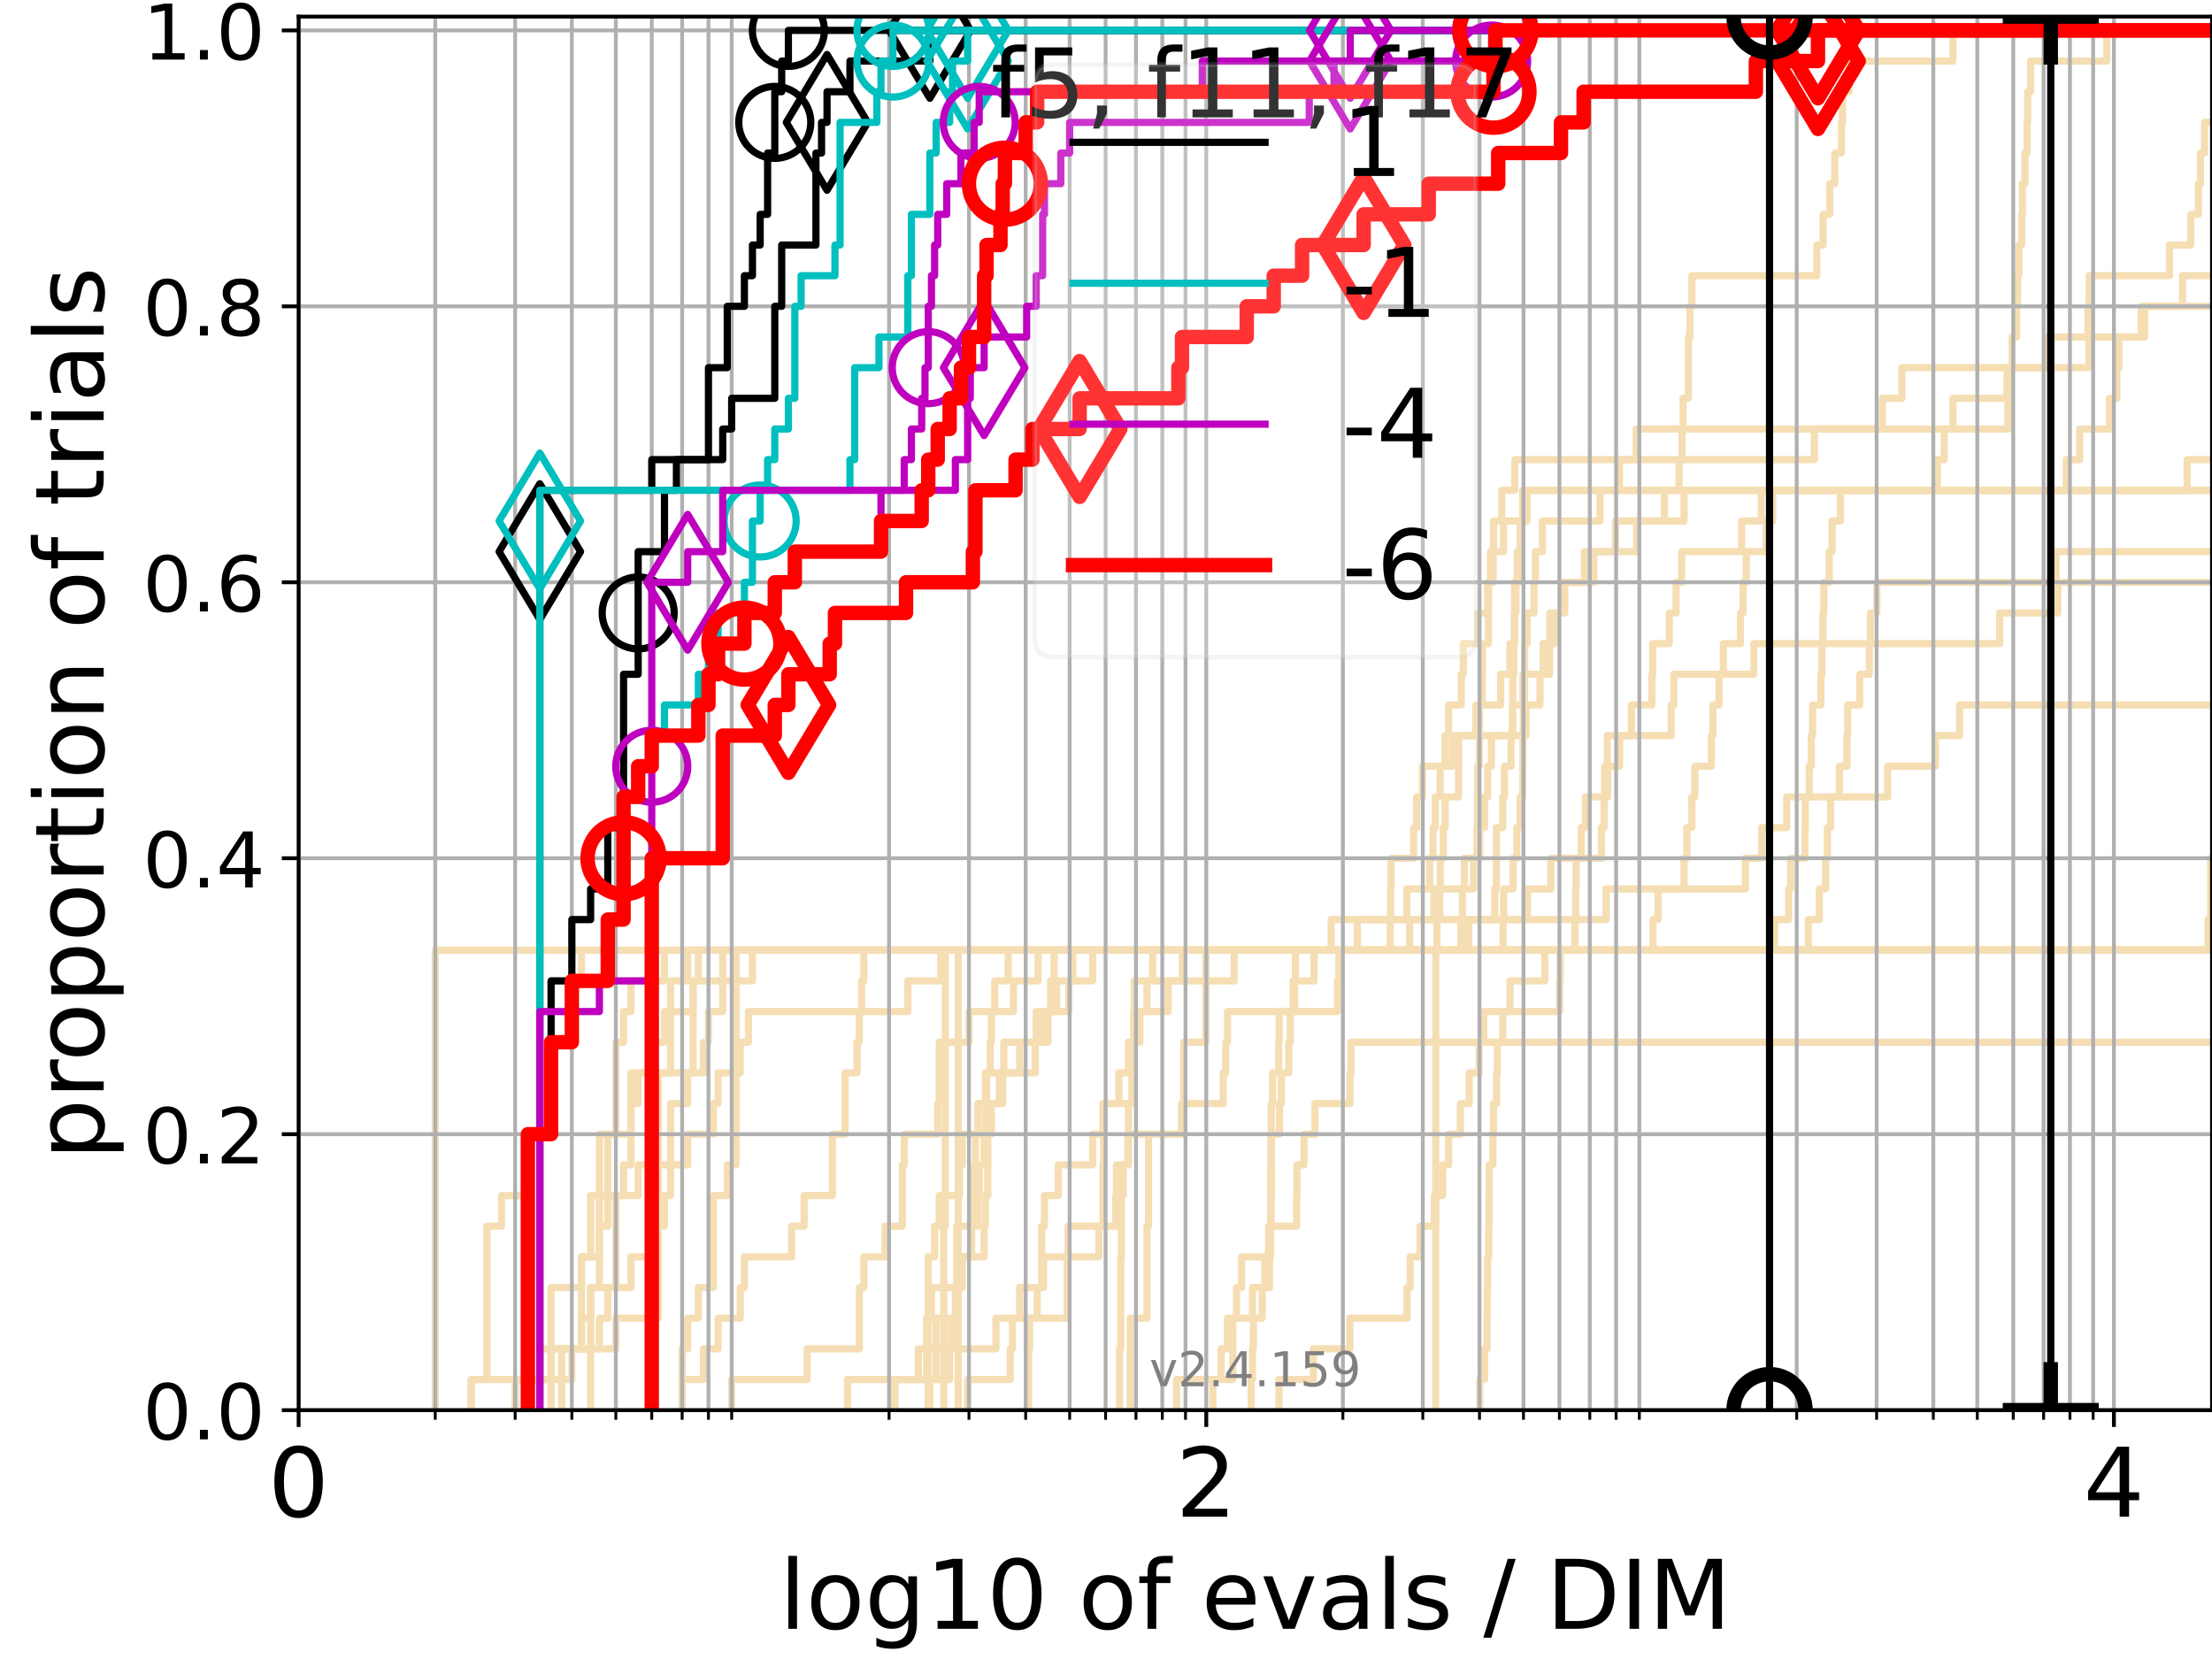 <?xml version="1.0" encoding="utf-8" standalone="no"?>
<!DOCTYPE svg PUBLIC "-//W3C//DTD SVG 1.1//EN"
  "http://www.w3.org/Graphics/SVG/1.1/DTD/svg11.dtd">
<!-- Created with matplotlib (https://matplotlib.org/) -->
<svg height="345.6pt" version="1.1" viewBox="0 0 460.8 345.6" width="460.8pt" xmlns="http://www.w3.org/2000/svg" xmlns:xlink="http://www.w3.org/1999/xlink">
 <defs>
  <style type="text/css">*{stroke-linecap:butt;stroke-linejoin:round;}</style>
 </defs>
 <g id="figure_1">
  <g id="patch_1">
   <path d="M 0 345.6 
L 460.8 345.6 
L 460.8 0 
L 0 0 
z
" style="fill:#ffffff;"/>
  </g>
  <g id="axes_1">
   <g id="patch_2">
    <path d="M 62.208 293.76 
L 460.8 293.76 
L 460.8 3.456 
L 62.208 3.456 
z
" style="fill:#ffffff;"/>
   </g>
   <g id="line2d_1">
    <path clip-path="url(#p69d7e55959)" d="M 233.22 293.76 
L 233.22 287.373 
L 233.22 287.373 
L 233.22 280.985 
L 233.474 280.985 
L 233.474 274.598 
L 233.474 274.598 
L 233.474 268.211 
L 233.474 268.211 
L 233.474 261.823 
L 233.601 261.823 
L 233.601 255.436 
L 233.601 255.436 
L 233.601 249.049 
L 233.978 249.049 
L 233.978 242.661 
L 235.089 242.661 
L 235.089 236.274 
L 235.089 236.274 
L 235.089 229.887 
L 235.814 229.887 
L 235.814 223.499 
L 236.171 223.499 
L 236.171 217.112 
L 237.456 217.112 
L 237.456 210.725 
L 238.925 210.725 
L 238.925 204.337 
L 240.128 204.337 
L 240.128 197.95 
L 277.294 197.95 
L 277.294 191.563 
L 334.57 191.563 
L 334.57 185.175 
L 363.598 185.175 
L 363.598 178.788 
L 367.011 178.788 
L 367.011 172.401 
L 372.207 172.401 
L 372.207 166.013 
L 393.239 166.013 
L 393.239 159.626 
L 403.165 159.626 
L 403.165 153.239 
L 408.21 153.239 
L 408.21 146.851 
L 408.21 146.851 
L 408.21 146.851 
L 460.8 146.851 
" style="fill:none;stroke:#f5deb3;stroke-linecap:square;stroke-width:1.5;"/>
   </g>
   <g id="line2d_2">
    <path clip-path="url(#p69d7e55959)" d="M 196.606 293.76 
L 196.606 274.598 
L 196.606 274.598 
L 196.606 255.436 
L 196.916 255.436 
L 196.916 236.274 
L 196.916 236.274 
L 196.916 217.112 
L 196.916 217.112 
L 196.916 197.95 
L 460.544 197.95 
L 460.544 178.788 
L 460.544 178.788 
L 460.544 178.788 
L 460.8 178.788 
" style="fill:none;stroke:#f5deb3;stroke-linecap:square;stroke-width:1.5;"/>
   </g>
   <g id="line2d_3">
    <path clip-path="url(#p69d7e55959)" d="M 123.04 293.76 
L 123.04 287.373 
L 123.04 287.373 
L 123.04 280.985 
L 123.04 280.985 
L 123.04 274.598 
L 123.04 274.598 
L 123.04 268.211 
L 124.865 268.211 
L 124.865 261.823 
L 124.865 261.823 
L 124.865 255.436 
L 124.865 255.436 
L 124.865 249.049 
L 126.612 249.049 
L 126.612 242.661 
L 126.612 242.661 
L 126.612 236.274 
L 128.289 236.274 
L 128.289 229.887 
L 128.289 229.887 
L 128.289 223.499 
L 128.289 223.499 
L 128.289 217.112 
L 129.899 217.112 
L 129.899 210.725 
L 131.448 210.725 
L 131.448 204.337 
L 138.424 204.337 
L 138.424 197.95 
L 376.695 197.95 
L 376.695 191.563 
L 378.984 191.563 
L 378.984 185.175 
L 380.324 185.175 
L 380.324 178.788 
L 380.687 178.788 
L 380.687 172.401 
L 381.343 172.401 
L 381.343 166.013 
L 383.169 166.013 
L 383.169 159.626 
L 384.751 159.626 
L 384.751 153.239 
L 384.898 153.239 
L 384.898 146.851 
L 387.416 146.851 
L 387.416 140.464 
L 389.423 140.464 
L 389.423 134.077 
L 389.65 134.077 
L 389.65 127.69 
L 390.978 127.69 
L 390.978 121.302 
L 428.292 121.302 
L 428.292 114.915 
L 428.292 114.915 
L 428.292 114.915 
L 460.8 114.915 
" style="fill:none;stroke:#f5deb3;stroke-linecap:square;stroke-width:1.5;"/>
   </g>
   <g id="line2d_4">
    <path clip-path="url(#p69d7e55959)" d="M 98.153 293.76 
L 98.153 287.373 
L 114.801 287.373 
L 114.801 280.985 
L 124.865 280.985 
L 124.865 274.598 
L 126.612 274.598 
L 126.612 268.211 
L 131.448 268.211 
L 131.448 261.823 
L 135.774 261.823 
L 135.774 255.436 
L 138.424 255.436 
L 138.424 249.049 
L 139.688 249.049 
L 139.688 242.661 
L 139.688 242.661 
L 139.688 236.274 
L 139.688 236.274 
L 139.688 229.887 
L 143.26 229.887 
L 143.26 223.499 
L 146.546 223.499 
L 146.546 217.112 
L 147.586 217.112 
L 147.586 210.725 
L 150.555 210.725 
L 150.555 204.337 
L 156.748 204.337 
L 156.748 197.95 
L 304.334 197.95 
L 304.334 191.563 
L 304.649 191.563 
L 304.649 185.175 
L 305.05 185.175 
L 305.05 178.788 
L 307.69 178.788 
L 307.69 172.401 
L 307.794 172.401 
L 307.794 166.013 
L 307.835 166.013 
L 307.835 159.626 
L 308.165 159.626 
L 308.165 153.239 
L 308.186 153.239 
L 308.186 146.851 
L 308.777 146.851 
L 308.777 140.464 
L 308.838 140.464 
L 308.838 134.077 
L 310.053 134.077 
L 310.053 127.69 
L 310.092 127.69 
L 310.092 121.302 
L 311.042 121.302 
L 311.042 114.915 
L 313.206 114.915 
L 313.206 108.528 
L 317.204 108.528 
L 317.204 102.14 
L 317.204 102.14 
L 317.204 102.14 
L 460.8 102.14 
" style="fill:none;stroke:#f5deb3;stroke-linecap:square;stroke-width:1.5;"/>
   </g>
   <g id="line2d_5">
    <path clip-path="url(#p69d7e55959)" d="M 245.095 293.76 
L 245.095 287.373 
L 254.371 287.373 
L 254.371 280.985 
L 255.72 280.985 
L 255.72 274.598 
L 257.593 274.598 
L 257.593 268.211 
L 258.636 268.211 
L 258.636 261.823 
L 264.273 261.823 
L 264.273 255.436 
L 270.121 255.436 
L 270.121 249.049 
L 270.172 249.049 
L 270.172 242.661 
L 271.649 242.661 
L 271.649 236.274 
L 273.935 236.274 
L 273.935 229.887 
L 281.239 229.887 
L 281.239 223.499 
L 281.436 223.499 
L 281.436 217.112 
L 281.436 217.112 
L 281.436 217.112 
L 460.8 217.112 
" style="fill:none;stroke:#f5deb3;stroke-linecap:square;stroke-width:1.5;"/>
   </g>
   <g id="line2d_6"/>
   <g id="line2d_7">
    <path clip-path="url(#p69d7e55959)" d="M 193.707 293.76 
L 193.707 287.373 
L 195.021 287.373 
L 195.021 280.985 
L 198.133 280.985 
L 198.133 274.598 
L 199.604 274.598 
L 199.604 268.211 
L 200.463 268.211 
L 200.463 261.823 
L 202.399 261.823 
L 202.399 255.436 
L 202.399 255.436 
L 202.399 249.049 
L 202.935 249.049 
L 202.935 242.661 
L 203.201 242.661 
L 203.201 236.274 
L 203.727 236.274 
L 203.727 229.887 
L 205.267 229.887 
L 205.267 223.499 
L 206.263 223.499 
L 206.263 217.112 
L 206.508 217.112 
L 206.508 210.725 
L 207.235 210.725 
L 207.235 204.337 
L 210.019 204.337 
L 210.019 197.95 
L 313.115 197.95 
L 313.115 191.563 
L 313.242 191.563 
L 313.242 185.175 
L 315.21 185.175 
L 315.21 178.788 
L 315.982 178.788 
L 315.982 172.401 
L 316.673 172.401 
L 316.673 166.013 
L 317.204 166.013 
L 317.204 159.626 
L 317.27 159.626 
L 317.27 153.239 
L 317.335 153.239 
L 317.335 146.851 
L 317.597 146.851 
L 317.597 140.464 
L 317.597 140.464 
L 317.597 134.077 
L 318.133 134.077 
L 318.133 127.69 
L 319.559 127.69 
L 319.559 121.302 
L 319.853 121.302 
L 319.853 114.915 
L 321.311 114.915 
L 321.311 108.528 
L 333.32 108.528 
L 333.32 102.14 
L 455.618 102.14 
L 455.618 95.753 
L 461.562 95.753 
L 461.562 89.366 
L 461.8 89.366 
" style="fill:none;stroke:#f5deb3;stroke-linecap:square;stroke-width:1.5;"/>
   </g>
   <g id="line2d_8">
    <path clip-path="url(#p69d7e55959)" d="M 308.268 293.76 
L 308.268 287.373 
L 309.26 287.373 
L 309.26 280.985 
L 309.777 280.985 
L 309.777 274.598 
L 309.817 274.598 
L 309.817 268.211 
L 309.896 268.211 
L 309.896 261.823 
L 310.131 261.823 
L 310.131 255.436 
L 310.19 255.436 
L 310.19 249.049 
L 310.229 249.049 
L 310.229 242.661 
L 311.003 242.661 
L 311.003 236.274 
L 311.137 236.274 
L 311.137 229.887 
L 311.782 229.887 
L 311.782 223.499 
L 311.914 223.499 
L 311.914 217.112 
L 313.061 217.112 
L 313.061 210.725 
L 324.909 210.725 
L 324.909 204.337 
L 325.018 204.337 
L 325.018 197.95 
L 459.993 197.95 
L 459.993 191.563 
L 461.093 191.563 
L 461.093 185.175 
L 461.8 185.175 
" style="fill:none;stroke:#f5deb3;stroke-linecap:square;stroke-width:1.5;"/>
   </g>
   <g id="line2d_9">
    <path clip-path="url(#p69d7e55959)" d="M 142.103 293.76 
L 142.103 287.373 
L 146.546 287.373 
L 146.546 280.985 
L 149.589 280.985 
L 149.589 274.598 
L 154.207 274.598 
L 154.207 268.211 
L 155.072 268.211 
L 155.072 261.823 
L 164.912 261.823 
L 164.912 255.436 
L 167.52 255.436 
L 167.52 249.049 
L 173.395 249.049 
L 173.395 242.661 
L 173.395 242.661 
L 173.395 236.274 
L 176.045 236.274 
L 176.045 229.887 
L 176.045 229.887 
L 176.045 223.499 
L 178.534 223.499 
L 178.534 217.112 
L 179.015 217.112 
L 179.015 210.725 
L 179.489 210.725 
L 179.489 204.337 
L 179.959 204.337 
L 179.959 197.95 
L 305.992 197.95 
L 305.992 191.563 
L 311.385 191.563 
L 311.385 185.175 
L 311.726 185.175 
L 311.726 178.788 
L 311.745 178.788 
L 311.745 172.401 
L 313.061 172.401 
L 313.061 166.013 
L 313.406 166.013 
L 313.406 159.626 
L 314.775 159.626 
L 314.775 153.239 
L 315.054 153.239 
L 315.054 146.851 
L 315.141 146.851 
L 315.141 140.464 
L 315.383 140.464 
L 315.383 134.077 
L 315.521 134.077 
L 315.521 127.69 
L 315.795 127.69 
L 315.795 121.302 
L 316.067 121.302 
L 316.067 114.915 
L 316.689 114.915 
L 316.689 108.528 
L 318.117 108.528 
L 318.117 102.14 
L 349.793 102.14 
L 349.793 95.753 
L 350.4 95.753 
L 350.4 89.366 
L 350.605 89.366 
L 350.605 82.978 
L 351.716 82.978 
L 351.716 76.591 
L 351.73 76.591 
L 351.73 70.204 
L 352.056 70.204 
L 352.056 63.816 
L 352.463 63.816 
L 352.463 57.429 
L 378.468 57.429 
L 378.468 51.042 
L 379.785 51.042 
L 379.785 44.654 
L 381.173 44.654 
L 381.173 38.267 
L 382.222 38.267 
L 382.222 31.88 
L 383.613 31.88 
L 383.613 25.492 
L 383.834 25.492 
L 383.834 19.105 
L 385.201 19.105 
L 385.201 12.718 
L 406.838 12.718 
L 406.838 6.33 
L 406.838 6.33 
L 406.838 6.33 
L 460.8 6.33 
" style="fill:none;stroke:#f5deb3;stroke-linecap:square;stroke-width:1.5;"/>
   </g>
   <g id="line2d_10">
    <path clip-path="url(#p69d7e55959)" d="M 185.616 293.76 
L 185.616 287.373 
L 193.034 287.373 
L 193.034 280.985 
L 193.372 280.985 
L 193.372 274.598 
L 193.372 274.598 
L 193.372 268.211 
L 193.372 268.211 
L 193.372 261.823 
L 194.696 261.823 
L 194.696 255.436 
L 195.662 255.436 
L 195.662 249.049 
L 199.893 249.049 
L 199.893 242.661 
L 200.463 242.661 
L 200.463 236.274 
L 206.016 236.274 
L 206.016 229.887 
L 208.882 229.887 
L 208.882 223.499 
L 215.67 223.499 
L 215.67 217.112 
L 215.865 217.112 
L 215.865 210.725 
L 222.664 210.725 
L 222.664 204.337 
L 223.48 204.337 
L 223.48 197.95 
L 461.8 197.95 
" style="fill:none;stroke:#f5deb3;stroke-linecap:square;stroke-width:1.5;"/>
   </g>
   <g id="line2d_11">
    <path clip-path="url(#p69d7e55959)" d="M 107.315 293.76 
L 107.315 287.373 
L 119.127 287.373 
L 119.127 280.985 
L 121.13 280.985 
L 121.13 274.598 
L 121.13 274.598 
L 121.13 268.211 
L 121.13 268.211 
L 121.13 261.823 
L 123.04 261.823 
L 123.04 255.436 
L 123.04 255.436 
L 123.04 249.049 
L 124.865 249.049 
L 124.865 242.661 
L 124.865 242.661 
L 124.865 236.274 
L 131.448 236.274 
L 131.448 229.887 
L 131.448 229.887 
L 131.448 223.499 
L 139.688 223.499 
L 139.688 217.112 
L 139.688 217.112 
L 139.688 210.725 
L 144.385 210.725 
L 144.385 204.337 
L 145.48 204.337 
L 145.48 197.95 
L 145.48 197.95 
L 145.48 197.95 
L 460.8 197.95 
" style="fill:none;stroke:#f5deb3;stroke-linecap:square;stroke-width:1.5;"/>
   </g>
   <g id="line2d_12">
    <path clip-path="url(#p69d7e55959)" d="M 117.021 293.76 
L 117.021 287.373 
L 117.021 287.373 
L 117.021 280.985 
L 128.289 280.985 
L 128.289 274.598 
L 137.121 274.598 
L 137.121 268.211 
L 137.121 268.211 
L 137.121 261.823 
L 137.121 261.823 
L 137.121 255.436 
L 137.121 255.436 
L 137.121 249.049 
L 137.121 249.049 
L 137.121 242.661 
L 137.121 242.661 
L 137.121 236.274 
L 137.121 236.274 
L 137.121 229.887 
L 137.121 229.887 
L 137.121 223.499 
L 144.385 223.499 
L 144.385 217.112 
L 144.385 217.112 
L 144.385 210.725 
L 144.385 210.725 
L 144.385 204.337 
L 150.555 204.337 
L 150.555 197.95 
L 150.555 197.95 
L 150.555 197.95 
L 460.8 197.95 
" style="fill:none;stroke:#f5deb3;stroke-linecap:square;stroke-width:1.5;"/>
   </g>
   <g id="line2d_13">
    <path clip-path="url(#p69d7e55959)" d="M 235.453 293.76 
L 235.453 287.373 
L 235.453 287.373 
L 235.453 280.985 
L 235.453 280.985 
L 235.453 274.598 
L 238.925 274.598 
L 238.925 268.211 
L 238.925 268.211 
L 238.925 261.823 
L 238.925 261.823 
L 238.925 255.436 
L 239.256 255.436 
L 239.256 249.049 
L 239.256 249.049 
L 239.256 242.661 
L 239.256 242.661 
L 239.256 236.274 
L 246.595 236.274 
L 246.595 229.887 
L 246.595 229.887 
L 246.595 223.499 
L 246.595 223.499 
L 246.595 217.112 
L 251.205 217.112 
L 251.205 210.725 
L 251.205 210.725 
L 251.205 204.337 
L 251.205 204.337 
L 251.205 197.95 
L 251.205 197.95 
L 251.205 197.95 
L 460.8 197.95 
" style="fill:none;stroke:#f5deb3;stroke-linecap:square;stroke-width:1.5;"/>
   </g>
   <g id="line2d_14">
    <path clip-path="url(#p69d7e55959)" d="M 142.103 293.76 
L 142.103 287.373 
L 142.103 287.373 
L 142.103 280.985 
L 143.26 280.985 
L 143.26 274.598 
L 145.48 274.598 
L 145.48 268.211 
L 148.6 268.211 
L 148.6 261.823 
L 148.6 261.823 
L 148.6 255.436 
L 148.6 255.436 
L 148.6 249.049 
L 151.499 249.049 
L 151.499 242.661 
L 153.324 242.661 
L 153.324 236.274 
L 153.324 236.274 
L 153.324 229.887 
L 153.324 229.887 
L 153.324 223.499 
L 153.324 223.499 
L 153.324 217.112 
L 153.324 217.112 
L 153.324 210.725 
L 153.324 210.725 
L 153.324 204.337 
L 153.324 204.337 
L 153.324 197.95 
L 305.293 197.95 
L 305.293 191.563 
L 318.213 191.563 
L 318.213 185.175 
L 323.078 185.175 
L 323.078 178.788 
L 329.397 178.788 
L 329.397 172.401 
L 330.27 172.401 
L 330.27 166.013 
L 334.925 166.013 
L 334.925 159.626 
L 337.398 159.626 
L 337.398 153.239 
L 348.142 153.239 
L 348.142 146.851 
L 348.69 146.851 
L 348.69 140.464 
L 365.355 140.464 
L 365.355 134.077 
L 416.576 134.077 
L 416.576 127.69 
L 428.664 127.69 
L 428.664 121.302 
L 428.664 121.302 
L 428.664 121.302 
L 460.8 121.302 
" style="fill:none;stroke:#f5deb3;stroke-linecap:square;stroke-width:1.5;"/>
   </g>
   <g id="line2d_15"/>
   <g id="line2d_16">
    <path clip-path="url(#p69d7e55959)" d="M 252.66 293.76 
L 252.66 287.373 
L 256.811 287.373 
L 256.811 280.985 
L 256.811 280.985 
L 256.811 274.598 
L 260.907 274.598 
L 260.907 268.211 
L 263.488 268.211 
L 263.488 261.823 
L 264.631 261.823 
L 264.631 255.436 
L 264.69 255.436 
L 264.69 249.049 
L 264.69 249.049 
L 264.69 242.661 
L 264.749 242.661 
L 264.749 236.274 
L 264.808 236.274 
L 264.808 229.887 
L 265.103 229.887 
L 265.103 223.499 
L 266.373 223.499 
L 266.373 217.112 
L 266.487 217.112 
L 266.487 210.725 
L 269.387 210.725 
L 269.387 204.337 
L 273.745 204.337 
L 273.745 197.95 
L 273.745 197.95 
L 273.745 197.95 
L 460.8 197.95 
" style="fill:none;stroke:#f5deb3;stroke-linecap:square;stroke-width:1.5;"/>
   </g>
   <g id="line2d_17">
    <path clip-path="url(#p69d7e55959)" d="M 193.372 293.76 
L 193.372 287.373 
L 197.832 287.373 
L 197.832 280.985 
L 207.474 280.985 
L 207.474 274.598 
L 216.059 274.598 
L 216.059 268.211 
L 217.393 268.211 
L 217.393 261.823 
L 228.922 261.823 
L 228.922 255.436 
L 232.447 255.436 
L 232.447 249.049 
L 232.577 249.049 
L 232.577 242.661 
L 234.967 242.661 
L 234.967 236.274 
L 246.132 236.274 
L 246.132 229.887 
L 254.826 229.887 
L 254.826 223.499 
L 255.35 223.499 
L 255.35 217.112 
L 255.72 217.112 
L 255.72 210.725 
L 278.623 210.725 
L 278.623 204.337 
L 278.917 204.337 
L 278.917 197.95 
L 369.691 197.95 
L 369.691 191.563 
L 372.611 191.563 
L 372.611 185.175 
L 373.036 185.175 
L 373.036 178.788 
L 376.023 178.788 
L 376.023 172.401 
L 376.067 172.401 
L 376.067 166.013 
L 376.896 166.013 
L 376.896 159.626 
L 377.321 159.626 
L 377.321 153.239 
L 377.602 153.239 
L 377.602 146.851 
L 379.327 146.851 
L 379.327 140.464 
L 379.544 140.464 
L 379.544 134.077 
L 379.746 134.077 
L 379.746 127.69 
L 379.943 127.69 
L 379.943 121.302 
L 381.055 121.302 
L 381.055 114.915 
L 381.673 114.915 
L 381.673 108.528 
L 383.393 108.528 
L 383.393 102.14 
L 430.458 102.14 
L 430.458 95.753 
L 433.236 95.753 
L 433.236 89.366 
L 439.451 89.366 
L 439.451 82.978 
L 440.981 82.978 
L 440.981 76.591 
L 441.404 76.591 
L 441.404 70.204 
L 446.037 70.204 
L 446.037 63.816 
L 461.8 63.816 
" style="fill:none;stroke:#f5deb3;stroke-linecap:square;stroke-width:1.5;"/>
   </g>
   <g id="line2d_18">
    <path clip-path="url(#p69d7e55959)" d="M 98.153 293.76 
L 98.153 287.373 
L 101.44 287.373 
L 101.44 280.985 
L 101.44 280.985 
L 101.44 274.598 
L 101.44 274.598 
L 101.44 268.211 
L 101.44 268.211 
L 101.44 261.823 
L 101.44 261.823 
L 101.44 255.436 
L 104.482 255.436 
L 104.482 249.049 
L 109.965 249.049 
L 109.965 242.661 
L 109.965 242.661 
L 109.965 236.274 
L 112.454 236.274 
L 112.454 229.887 
L 112.454 229.887 
L 112.454 223.499 
L 112.454 223.499 
L 112.454 217.112 
L 112.454 217.112 
L 112.454 210.725 
L 114.801 210.725 
L 114.801 204.337 
L 121.13 204.337 
L 121.13 197.95 
L 328.077 197.95 
L 328.077 191.563 
L 328.241 191.563 
L 328.241 185.175 
L 328.342 185.175 
L 328.342 178.788 
L 333.609 178.788 
L 333.609 172.401 
L 334.169 172.401 
L 334.169 166.013 
L 334.278 166.013 
L 334.278 159.626 
L 334.829 159.626 
L 334.829 153.239 
L 339.845 153.239 
L 339.845 146.851 
L 344.126 146.851 
L 344.126 140.464 
L 344.297 140.464 
L 344.297 134.077 
L 347.745 134.077 
L 347.745 127.69 
L 349.162 127.69 
L 349.162 121.302 
L 350.326 121.302 
L 350.326 114.915 
L 362.824 114.915 
L 362.824 108.528 
L 366.893 108.528 
L 366.893 102.14 
L 366.893 102.14 
L 366.893 102.14 
L 460.8 102.14 
" style="fill:none;stroke:#f5deb3;stroke-linecap:square;stroke-width:1.5;"/>
   </g>
   <g id="line2d_19">
    <path clip-path="url(#p69d7e55959)" d="M 266.43 293.76 
L 266.43 287.373 
L 273.602 287.373 
L 273.602 280.985 
L 281.199 280.985 
L 281.199 274.598 
L 293.12 274.598 
L 293.12 268.211 
L 293.767 268.211 
L 293.767 261.823 
L 295.816 261.823 
L 295.816 255.436 
L 298.787 255.436 
L 298.787 249.049 
L 300.531 249.049 
L 300.531 242.661 
L 301.774 242.661 
L 301.774 236.274 
L 304.221 236.274 
L 304.221 229.887 
L 306.057 229.887 
L 306.057 223.499 
L 308.124 223.499 
L 308.124 217.112 
L 309.08 217.112 
L 309.08 210.725 
L 314.565 210.725 
L 314.565 204.337 
L 321.815 204.337 
L 321.815 197.95 
L 461.8 197.95 
L 461.8 197.95 
" style="fill:none;stroke:#f5deb3;stroke-linecap:square;stroke-width:1.5;"/>
   </g>
   <g id="line2d_20">
    <path clip-path="url(#p69d7e55959)" d="M 107.315 293.76 
L 107.315 287.373 
L 112.454 287.373 
L 112.454 280.985 
L 114.801 280.985 
L 114.801 274.598 
L 114.801 274.598 
L 114.801 268.211 
L 121.13 268.211 
L 121.13 261.823 
L 124.865 261.823 
L 124.865 255.436 
L 126.612 255.436 
L 126.612 249.049 
L 129.899 249.049 
L 129.899 242.661 
L 131.448 242.661 
L 131.448 236.274 
L 131.448 236.274 
L 131.448 229.887 
L 132.942 229.887 
L 132.942 223.499 
L 135.774 223.499 
L 135.774 217.112 
L 138.424 217.112 
L 138.424 210.725 
L 139.688 210.725 
L 139.688 204.337 
L 143.26 204.337 
L 143.26 197.95 
L 282.755 197.95 
L 282.755 191.563 
L 289.69 191.563 
L 289.69 185.175 
L 289.786 185.175 
L 289.786 178.788 
L 294.49 178.788 
L 294.49 172.401 
L 295.116 172.401 
L 295.116 166.013 
L 296.312 166.013 
L 296.312 159.626 
L 302.559 159.626 
L 302.559 153.239 
L 315.141 153.239 
L 315.141 146.851 
L 317.253 146.851 
L 317.253 140.464 
L 321.475 140.464 
L 321.475 134.077 
L 323.758 134.077 
L 323.758 127.69 
L 325.974 127.69 
L 325.974 121.302 
L 330.041 121.302 
L 330.041 114.915 
L 336.532 114.915 
L 336.532 108.528 
L 346.737 108.528 
L 346.737 102.14 
L 346.737 102.14 
L 346.737 102.14 
L 460.8 102.14 
" style="fill:none;stroke:#f5deb3;stroke-linecap:square;stroke-width:1.5;"/>
   </g>
   <g id="line2d_21">
    <path clip-path="url(#p69d7e55959)" d="M 299.07 293.76 
L 299.07 287.373 
L 299.07 287.373 
L 299.07 280.985 
L 299.07 280.985 
L 299.07 274.598 
L 299.07 274.598 
L 299.07 268.211 
L 299.07 268.211 
L 299.07 261.823 
L 299.07 261.823 
L 299.07 255.436 
L 299.096 255.436 
L 299.096 249.049 
L 299.096 249.049 
L 299.096 242.661 
L 299.096 242.661 
L 299.096 236.274 
L 299.096 236.274 
L 299.096 229.887 
L 299.096 229.887 
L 299.096 223.499 
L 299.096 223.499 
L 299.096 217.112 
L 299.096 217.112 
L 299.096 210.725 
L 299.096 210.725 
L 299.096 204.337 
L 299.096 204.337 
L 299.096 197.95 
L 299.096 197.95 
L 299.096 197.95 
L 460.8 197.95 
" style="fill:none;stroke:#f5deb3;stroke-linecap:square;stroke-width:1.5;"/>
   </g>
   <g id="line2d_22">
    <path clip-path="url(#p69d7e55959)" d="M 114.801 293.76 
L 114.801 287.373 
L 114.801 287.373 
L 114.801 280.985 
L 121.13 280.985 
L 121.13 274.598 
L 123.04 274.598 
L 123.04 268.211 
L 128.289 268.211 
L 128.289 261.823 
L 128.289 261.823 
L 128.289 255.436 
L 128.289 255.436 
L 128.289 249.049 
L 132.942 249.049 
L 132.942 242.661 
L 143.26 242.661 
L 143.26 236.274 
L 148.6 236.274 
L 148.6 229.887 
L 149.589 229.887 
L 149.589 223.499 
L 154.207 223.499 
L 154.207 217.112 
L 155.918 217.112 
L 155.918 210.725 
L 189.12 210.725 
L 189.12 204.337 
L 195.979 204.337 
L 195.979 197.95 
L 293.65 197.95 
L 293.65 191.563 
L 298.709 191.563 
L 298.709 185.175 
L 306.998 185.175 
L 306.998 178.788 
L 308.268 178.788 
L 308.268 172.401 
L 309.26 172.401 
L 309.26 166.013 
L 309.915 166.013 
L 309.915 159.626 
L 310.695 159.626 
L 310.695 153.239 
L 317.89 153.239 
L 317.89 146.851 
L 320.801 146.851 
L 320.801 140.464 
L 322.82 140.464 
L 322.82 134.077 
L 322.877 134.077 
L 322.877 127.69 
L 325.6 127.69 
L 325.6 121.302 
L 332.042 121.302 
L 332.042 114.915 
L 340.95 114.915 
L 340.95 108.528 
L 350.816 108.528 
L 350.816 102.14 
L 350.816 102.14 
L 350.816 102.14 
L 460.8 102.14 
" style="fill:none;stroke:#f5deb3;stroke-linecap:square;stroke-width:1.5;"/>
   </g>
   <g id="line2d_23">
    <path clip-path="url(#p69d7e55959)" d="M 176.555 293.76 
L 176.555 287.373 
L 191.301 287.373 
L 191.301 280.985 
L 193.034 280.985 
L 193.034 274.598 
L 194.039 274.598 
L 194.039 268.211 
L 199.314 268.211 
L 199.314 261.823 
L 199.314 261.823 
L 199.314 255.436 
L 203.727 255.436 
L 203.727 249.049 
L 203.988 249.049 
L 203.988 242.661 
L 205.015 242.661 
L 205.015 236.274 
L 205.267 236.274 
L 205.267 229.887 
L 205.518 229.887 
L 205.518 223.499 
L 212.416 223.499 
L 212.416 217.112 
L 217.016 217.112 
L 217.016 210.725 
L 220.113 210.725 
L 220.113 204.337 
L 227.628 204.337 
L 227.628 197.95 
L 461.8 197.95 
" style="fill:none;stroke:#f5deb3;stroke-linecap:square;stroke-width:1.5;"/>
   </g>
   <g id="line2d_24">
    <path clip-path="url(#p69d7e55959)" d="M 214.278 293.76 
L 214.278 287.373 
L 214.278 287.373 
L 214.278 280.985 
L 214.48 280.985 
L 214.48 274.598 
L 222.333 274.598 
L 222.333 268.211 
L 222.333 268.211 
L 222.333 261.823 
L 222.499 261.823 
L 222.499 255.436 
L 229.763 255.436 
L 229.763 249.049 
L 229.763 249.049 
L 229.763 242.661 
L 229.901 242.661 
L 229.901 236.274 
L 230.039 236.274 
L 230.039 229.887 
L 236.052 229.887 
L 236.052 223.499 
L 236.052 223.499 
L 236.052 217.112 
L 236.171 217.112 
L 236.171 210.725 
L 236.29 210.725 
L 236.29 204.337 
L 246.318 204.337 
L 246.318 197.95 
L 299.351 197.95 
L 299.351 191.563 
L 299.933 191.563 
L 299.933 185.175 
L 300.033 185.175 
L 300.033 178.788 
L 300.655 178.788 
L 300.655 172.401 
L 301.048 172.401 
L 301.048 166.013 
L 303.835 166.013 
L 303.835 159.626 
L 303.858 159.626 
L 303.858 153.239 
L 307.461 153.239 
L 307.461 146.851 
L 312.62 146.851 
L 312.62 140.464 
L 314.547 140.464 
L 314.547 134.077 
L 315.452 134.077 
L 315.452 127.69 
L 315.521 127.69 
L 315.521 121.302 
L 316.706 121.302 
L 316.706 114.915 
L 316.939 114.915 
L 316.939 108.528 
L 317.923 108.528 
L 317.923 102.14 
L 337.368 102.14 
L 337.368 95.753 
L 340.849 95.753 
L 340.849 89.366 
L 418.287 89.366 
L 418.287 82.978 
L 418.922 82.978 
L 418.922 76.591 
L 419.16 76.591 
L 419.16 70.204 
L 420.101 70.204 
L 420.101 63.816 
L 420.302 63.816 
L 420.302 57.429 
L 420.576 57.429 
L 420.576 51.042 
L 421.16 51.042 
L 421.16 44.654 
L 421.299 44.654 
L 421.299 38.267 
L 421.835 38.267 
L 421.835 31.88 
L 422.279 31.88 
L 422.279 25.492 
L 422.409 25.492 
L 422.409 19.105 
L 423.016 19.105 
L 423.016 12.718 
L 438.885 12.718 
L 438.885 6.33 
L 438.885 6.33 
L 438.885 6.33 
L 460.8 6.33 
" style="fill:none;stroke:#f5deb3;stroke-linecap:square;stroke-width:1.5;"/>
   </g>
   <g id="line2d_25">
    <path clip-path="url(#p69d7e55959)" d="M 186.421 293.76 
L 186.421 287.373 
L 193.372 287.373 
L 193.372 280.985 
L 195.021 280.985 
L 195.021 274.598 
L 199.022 274.598 
L 199.022 268.211 
L 199.893 268.211 
L 199.893 261.823 
L 205.015 261.823 
L 205.015 255.436 
L 205.267 255.436 
L 205.267 249.049 
L 205.768 249.049 
L 205.768 242.661 
L 205.768 242.661 
L 205.768 236.274 
L 206.508 236.274 
L 206.508 229.887 
L 208.184 229.887 
L 208.184 223.499 
L 209.112 223.499 
L 209.112 217.112 
L 218.32 217.112 
L 218.32 210.725 
L 218.866 210.725 
L 218.866 204.337 
L 219.583 204.337 
L 219.583 197.95 
L 461.8 197.95 
" style="fill:none;stroke:#f5deb3;stroke-linecap:square;stroke-width:1.5;"/>
   </g>
   <g id="line2d_26">
    <path clip-path="url(#p69d7e55959)" d="M 260.646 293.76 
L 260.646 287.373 
L 260.907 287.373 
L 260.907 280.985 
L 261.101 280.985 
L 261.101 274.598 
L 262.935 274.598 
L 262.935 268.211 
L 264.452 268.211 
L 264.452 261.823 
L 264.69 261.823 
L 264.69 255.436 
L 264.808 255.436 
L 264.808 249.049 
L 264.867 249.049 
L 264.867 242.661 
L 264.867 242.661 
L 264.867 236.274 
L 266.543 236.274 
L 266.543 229.887 
L 266.938 229.887 
L 266.938 223.499 
L 268.479 223.499 
L 268.479 217.112 
L 268.802 217.112 
L 268.802 210.725 
L 269.703 210.725 
L 269.703 204.337 
L 269.86 204.337 
L 269.86 197.95 
L 344.365 197.95 
L 344.365 191.563 
L 345.39 191.563 
L 345.39 185.175 
L 350.809 185.175 
L 350.809 178.788 
L 351.401 178.788 
L 351.401 172.401 
L 352.442 172.401 
L 352.442 166.013 
L 353.08 166.013 
L 353.08 159.626 
L 356.498 159.626 
L 356.498 153.239 
L 356.826 153.239 
L 356.826 146.851 
L 358.107 146.851 
L 358.107 140.464 
L 359.004 140.464 
L 359.004 134.077 
L 362.568 134.077 
L 362.568 127.69 
L 363.105 127.69 
L 363.105 121.302 
L 363.774 121.302 
L 363.774 114.915 
L 367.908 114.915 
L 367.908 108.528 
L 369.285 108.528 
L 369.285 102.14 
L 403.583 102.14 
L 403.583 95.753 
L 405.024 95.753 
L 405.024 89.366 
L 406.844 89.366 
L 406.844 82.978 
L 418.105 82.978 
L 418.105 76.591 
L 435.184 76.591 
L 435.184 70.204 
L 446.772 70.204 
L 446.772 63.816 
L 454.66 63.816 
L 454.66 57.429 
L 461.8 57.429 
" style="fill:none;stroke:#f5deb3;stroke-linecap:square;stroke-width:1.5;"/>
   </g>
   <g id="line2d_27">
    <path clip-path="url(#p69d7e55959)" d="M 201.58 293.76 
L 201.58 287.373 
L 210.466 287.373 
L 210.466 280.985 
L 210.907 280.985 
L 210.907 274.598 
L 212.416 274.598 
L 212.416 268.211 
L 217.016 268.211 
L 217.016 261.823 
L 217.016 261.823 
L 217.016 255.436 
L 217.58 255.436 
L 217.58 249.049 
L 220.462 249.049 
L 220.462 242.661 
L 227.628 242.661 
L 227.628 236.274 
L 229.763 236.274 
L 229.763 229.887 
L 233.092 229.887 
L 233.092 223.499 
L 235.089 223.499 
L 235.089 217.112 
L 236.29 217.112 
L 236.29 210.725 
L 243.339 210.725 
L 243.339 204.337 
L 257.097 204.337 
L 257.097 197.95 
L 461.8 197.95 
" style="fill:none;stroke:#f5deb3;stroke-linecap:square;stroke-width:1.5;"/>
   </g>
   <g id="line2d_28">
    <path clip-path="url(#p69d7e55959)" d="M 152.422 293.76 
L 152.422 287.373 
L 168.147 287.373 
L 168.147 280.985 
L 179.015 280.985 
L 179.015 274.598 
L 179.015 274.598 
L 179.015 268.211 
L 179.959 268.211 
L 179.959 261.823 
L 184.378 261.823 
L 184.378 255.436 
L 187.985 255.436 
L 187.985 249.049 
L 187.985 249.049 
L 187.985 242.661 
L 188.367 242.661 
L 188.367 236.274 
L 195.343 236.274 
L 195.343 229.887 
L 195.662 229.887 
L 195.662 223.499 
L 195.662 223.499 
L 195.662 217.112 
L 201.855 217.112 
L 201.855 210.725 
L 211.126 210.725 
L 211.126 204.337 
L 216.252 204.337 
L 216.252 197.95 
L 289.593 197.95 
L 289.593 191.563 
L 293.06 191.563 
L 293.06 185.175 
L 297.82 185.175 
L 297.82 178.788 
L 298.528 178.788 
L 298.528 172.401 
L 298.993 172.401 
L 298.993 166.013 
L 300.008 166.013 
L 300.008 159.626 
L 301.023 159.626 
L 301.023 153.239 
L 301.774 153.239 
L 301.774 146.851 
L 304.402 146.851 
L 304.402 140.464 
L 304.827 140.464 
L 304.827 134.077 
L 307.856 134.077 
L 307.856 127.69 
L 309.915 127.69 
L 309.915 121.302 
L 310.502 121.302 
L 310.502 114.915 
L 311.137 114.915 
L 311.137 108.528 
L 312.841 108.528 
L 312.841 102.14 
L 315.555 102.14 
L 315.555 95.753 
L 377.934 95.753 
L 377.934 89.366 
L 392.137 89.366 
L 392.137 82.978 
L 396.211 82.978 
L 396.211 76.591 
L 426.587 76.591 
L 426.587 70.204 
L 434.968 70.204 
L 434.968 63.816 
L 435.216 63.816 
L 435.216 57.429 
L 451.951 57.429 
L 451.951 51.042 
L 456.379 51.042 
L 456.379 44.654 
L 457.954 44.654 
L 457.954 38.267 
L 458.397 38.267 
L 458.397 31.88 
L 459.258 31.88 
L 459.258 25.492 
L 461.8 25.492 
" style="fill:none;stroke:#f5deb3;stroke-linecap:square;stroke-width:1.5;"/>
   </g>
   <g id="line2d_29">
    <path clip-path="url(#p69d7e55959)" d="M 90.667 293.76 
L 90.667 287.373 
L 90.667 287.373 
L 90.667 280.985 
L 90.667 280.985 
L 90.667 274.598 
L 90.667 274.598 
L 90.667 268.211 
L 90.667 268.211 
L 90.667 261.823 
L 90.667 261.823 
L 90.667 255.436 
L 90.667 255.436 
L 90.667 249.049 
L 90.667 249.049 
L 90.667 242.661 
L 90.667 242.661 
L 90.667 236.274 
L 90.667 236.274 
L 90.667 229.887 
L 90.667 229.887 
L 90.667 223.499 
L 90.667 223.499 
L 90.667 217.112 
L 90.667 217.112 
L 90.667 210.725 
L 90.667 210.725 
L 90.667 204.337 
L 90.667 204.337 
L 90.667 197.95 
L 90.667 197.95 
L 90.667 197.95 
L 460.8 197.95 
" style="fill:none;stroke:#f5deb3;stroke-linecap:square;stroke-width:1.5;"/>
   </g>
   <g id="line2d_30">
    <path clip-path="url(#p69d7e55959)" d="M 199.604 293.76 
L 199.604 287.373 
L 199.604 287.373 
L 199.604 280.985 
L 199.604 280.985 
L 199.604 274.598 
L 199.604 274.598 
L 199.604 268.211 
L 199.604 268.211 
L 199.604 261.823 
L 199.604 261.823 
L 199.604 255.436 
L 199.604 255.436 
L 199.604 249.049 
L 199.604 249.049 
L 199.604 242.661 
L 199.604 242.661 
L 199.604 236.274 
L 199.604 236.274 
L 199.604 229.887 
L 199.604 229.887 
L 199.604 223.499 
L 199.604 223.499 
L 199.604 217.112 
L 199.604 217.112 
L 199.604 210.725 
L 199.604 210.725 
L 199.604 204.337 
L 199.604 204.337 
L 199.604 197.95 
L 199.604 197.95 
L 199.604 197.95 
L 460.8 197.95 
" style="fill:none;stroke:#f5deb3;stroke-linecap:square;stroke-width:1.5;"/>
   </g>
   <g id="matplotlib.axis_1">
    <g id="xtick_1">
     <g id="line2d_31">
      <path clip-path="url(#p69d7e55959)" d="M 62.208 293.76 
L 62.208 3.456 
" style="fill:none;stroke:#b0b0b0;stroke-linecap:square;stroke-width:0.8;"/>
     </g>
     <g id="line2d_32">
      <defs>
       <path d="M 0 0 
L 0 3.5 
" id="maba680b90b" style="stroke:#000000;stroke-width:0.8;"/>
      </defs>
      <g>
       <use style="stroke:#000000;stroke-width:0.8;" x="62.208" xlink:href="#maba680b90b" y="293.76"/>
      </g>
     </g>
     <g id="text_1">
      <!-- 0 -->
      <g transform="translate(55.846 315.957)scale(0.2 -0.2)">
       <defs>
        <path d="M 31.781 66.406 
Q 24.172 66.406 20.328 58.906 
Q 16.5 51.422 16.5 36.375 
Q 16.5 21.391 20.328 13.891 
Q 24.172 6.391 31.781 6.391 
Q 39.453 6.391 43.281 13.891 
Q 47.125 21.391 47.125 36.375 
Q 47.125 51.422 43.281 58.906 
Q 39.453 66.406 31.781 66.406 
z
M 31.781 74.219 
Q 44.047 74.219 50.516 64.516 
Q 56.984 54.828 56.984 36.375 
Q 56.984 17.969 50.516 8.266 
Q 44.047 -1.422 31.781 -1.422 
Q 19.531 -1.422 13.062 8.266 
Q 6.594 17.969 6.594 36.375 
Q 6.594 54.828 13.062 64.516 
Q 19.531 74.219 31.781 74.219 
z
" id="DejaVuSans-48"/>
       </defs>
       <use xlink:href="#DejaVuSans-48"/>
      </g>
     </g>
    </g>
    <g id="xtick_2">
     <g id="line2d_33">
      <path clip-path="url(#p69d7e55959)" d="M 251.288 293.76 
L 251.288 3.456 
" style="fill:none;stroke:#b0b0b0;stroke-linecap:square;stroke-width:0.8;"/>
     </g>
     <g id="line2d_34">
      <g>
       <use style="stroke:#000000;stroke-width:0.8;" x="251.288" xlink:href="#maba680b90b" y="293.76"/>
      </g>
     </g>
     <g id="text_2">
      <!-- 2 -->
      <g transform="translate(244.925 315.957)scale(0.2 -0.2)">
       <defs>
        <path d="M 19.188 8.297 
L 53.609 8.297 
L 53.609 0 
L 7.328 0 
L 7.328 8.297 
Q 12.938 14.109 22.625 23.891 
Q 32.328 33.688 34.812 36.531 
Q 39.547 41.844 41.422 45.531 
Q 43.312 49.219 43.312 52.781 
Q 43.312 58.594 39.234 62.25 
Q 35.156 65.922 28.609 65.922 
Q 23.969 65.922 18.812 64.312 
Q 13.672 62.703 7.812 59.422 
L 7.812 69.391 
Q 13.766 71.781 18.938 73 
Q 24.125 74.219 28.422 74.219 
Q 39.75 74.219 46.484 68.547 
Q 53.219 62.891 53.219 53.422 
Q 53.219 48.922 51.531 44.891 
Q 49.859 40.875 45.406 35.406 
Q 44.188 33.984 37.641 27.219 
Q 31.109 20.453 19.188 8.297 
z
" id="DejaVuSans-50"/>
       </defs>
       <use xlink:href="#DejaVuSans-50"/>
      </g>
     </g>
    </g>
    <g id="xtick_3">
     <g id="line2d_35">
      <path clip-path="url(#p69d7e55959)" d="M 440.367 293.76 
L 440.367 3.456 
" style="fill:none;stroke:#b0b0b0;stroke-linecap:square;stroke-width:0.8;"/>
     </g>
     <g id="line2d_36">
      <g>
       <use style="stroke:#000000;stroke-width:0.8;" x="440.367" xlink:href="#maba680b90b" y="293.76"/>
      </g>
     </g>
     <g id="text_3">
      <!-- 4 -->
      <g transform="translate(434.005 315.957)scale(0.2 -0.2)">
       <defs>
        <path d="M 37.797 64.312 
L 12.891 25.391 
L 37.797 25.391 
z
M 35.203 72.906 
L 47.609 72.906 
L 47.609 25.391 
L 58.016 25.391 
L 58.016 17.188 
L 47.609 17.188 
L 47.609 0 
L 37.797 0 
L 37.797 17.188 
L 4.891 17.188 
L 4.891 26.703 
z
" id="DejaVuSans-52"/>
       </defs>
       <use xlink:href="#DejaVuSans-52"/>
      </g>
     </g>
    </g>
    <g id="xtick_4">
     <g id="line2d_37">
      <path clip-path="url(#p69d7e55959)" d="M 90.667 293.76 
L 90.667 3.456 
" style="fill:none;stroke:#b0b0b0;stroke-linecap:square;stroke-width:0.8;"/>
     </g>
     <g id="line2d_38">
      <defs>
       <path d="M 0 0 
L 0 2 
" id="m0556222ab6" style="stroke:#000000;stroke-width:0.6;"/>
      </defs>
      <g>
       <use style="stroke:#000000;stroke-width:0.6;" x="90.667" xlink:href="#m0556222ab6" y="293.76"/>
      </g>
     </g>
    </g>
    <g id="xtick_5">
     <g id="line2d_39">
      <path clip-path="url(#p69d7e55959)" d="M 107.315 293.76 
L 107.315 3.456 
" style="fill:none;stroke:#b0b0b0;stroke-linecap:square;stroke-width:0.8;"/>
     </g>
     <g id="line2d_40">
      <g>
       <use style="stroke:#000000;stroke-width:0.6;" x="107.315" xlink:href="#m0556222ab6" y="293.76"/>
      </g>
     </g>
    </g>
    <g id="xtick_6">
     <g id="line2d_41">
      <path clip-path="url(#p69d7e55959)" d="M 119.127 293.76 
L 119.127 3.456 
" style="fill:none;stroke:#b0b0b0;stroke-linecap:square;stroke-width:0.8;"/>
     </g>
     <g id="line2d_42">
      <g>
       <use style="stroke:#000000;stroke-width:0.6;" x="119.127" xlink:href="#m0556222ab6" y="293.76"/>
      </g>
     </g>
    </g>
    <g id="xtick_7">
     <g id="line2d_43">
      <path clip-path="url(#p69d7e55959)" d="M 128.289 293.76 
L 128.289 3.456 
" style="fill:none;stroke:#b0b0b0;stroke-linecap:square;stroke-width:0.8;"/>
     </g>
     <g id="line2d_44">
      <g>
       <use style="stroke:#000000;stroke-width:0.6;" x="128.289" xlink:href="#m0556222ab6" y="293.76"/>
      </g>
     </g>
    </g>
    <g id="xtick_8">
     <g id="line2d_45">
      <path clip-path="url(#p69d7e55959)" d="M 135.774 293.76 
L 135.774 3.456 
" style="fill:none;stroke:#b0b0b0;stroke-linecap:square;stroke-width:0.8;"/>
     </g>
     <g id="line2d_46">
      <g>
       <use style="stroke:#000000;stroke-width:0.6;" x="135.774" xlink:href="#m0556222ab6" y="293.76"/>
      </g>
     </g>
    </g>
    <g id="xtick_9">
     <g id="line2d_47">
      <path clip-path="url(#p69d7e55959)" d="M 142.103 293.76 
L 142.103 3.456 
" style="fill:none;stroke:#b0b0b0;stroke-linecap:square;stroke-width:0.8;"/>
     </g>
     <g id="line2d_48">
      <g>
       <use style="stroke:#000000;stroke-width:0.6;" x="142.103" xlink:href="#m0556222ab6" y="293.76"/>
      </g>
     </g>
    </g>
    <g id="xtick_10">
     <g id="line2d_49">
      <path clip-path="url(#p69d7e55959)" d="M 147.586 293.76 
L 147.586 3.456 
" style="fill:none;stroke:#b0b0b0;stroke-linecap:square;stroke-width:0.8;"/>
     </g>
     <g id="line2d_50">
      <g>
       <use style="stroke:#000000;stroke-width:0.6;" x="147.586" xlink:href="#m0556222ab6" y="293.76"/>
      </g>
     </g>
    </g>
    <g id="xtick_11">
     <g id="line2d_51">
      <path clip-path="url(#p69d7e55959)" d="M 152.422 293.76 
L 152.422 3.456 
" style="fill:none;stroke:#b0b0b0;stroke-linecap:square;stroke-width:0.8;"/>
     </g>
     <g id="line2d_52">
      <g>
       <use style="stroke:#000000;stroke-width:0.6;" x="152.422" xlink:href="#m0556222ab6" y="293.76"/>
      </g>
     </g>
    </g>
    <g id="xtick_12">
     <g id="line2d_53">
      <path clip-path="url(#p69d7e55959)" d="M 185.207 293.76 
L 185.207 3.456 
" style="fill:none;stroke:#b0b0b0;stroke-linecap:square;stroke-width:0.8;"/>
     </g>
     <g id="line2d_54">
      <g>
       <use style="stroke:#000000;stroke-width:0.6;" x="185.207" xlink:href="#m0556222ab6" y="293.76"/>
      </g>
     </g>
    </g>
    <g id="xtick_13">
     <g id="line2d_55">
      <path clip-path="url(#p69d7e55959)" d="M 201.855 293.76 
L 201.855 3.456 
" style="fill:none;stroke:#b0b0b0;stroke-linecap:square;stroke-width:0.8;"/>
     </g>
     <g id="line2d_56">
      <g>
       <use style="stroke:#000000;stroke-width:0.6;" x="201.855" xlink:href="#m0556222ab6" y="293.76"/>
      </g>
     </g>
    </g>
    <g id="xtick_14">
     <g id="line2d_57">
      <path clip-path="url(#p69d7e55959)" d="M 213.666 293.76 
L 213.666 3.456 
" style="fill:none;stroke:#b0b0b0;stroke-linecap:square;stroke-width:0.8;"/>
     </g>
     <g id="line2d_58">
      <g>
       <use style="stroke:#000000;stroke-width:0.6;" x="213.666" xlink:href="#m0556222ab6" y="293.76"/>
      </g>
     </g>
    </g>
    <g id="xtick_15">
     <g id="line2d_59">
      <path clip-path="url(#p69d7e55959)" d="M 222.828 293.76 
L 222.828 3.456 
" style="fill:none;stroke:#b0b0b0;stroke-linecap:square;stroke-width:0.8;"/>
     </g>
     <g id="line2d_60">
      <g>
       <use style="stroke:#000000;stroke-width:0.6;" x="222.828" xlink:href="#m0556222ab6" y="293.76"/>
      </g>
     </g>
    </g>
    <g id="xtick_16">
     <g id="line2d_61">
      <path clip-path="url(#p69d7e55959)" d="M 230.314 293.76 
L 230.314 3.456 
" style="fill:none;stroke:#b0b0b0;stroke-linecap:square;stroke-width:0.8;"/>
     </g>
     <g id="line2d_62">
      <g>
       <use style="stroke:#000000;stroke-width:0.6;" x="230.314" xlink:href="#m0556222ab6" y="293.76"/>
      </g>
     </g>
    </g>
    <g id="xtick_17">
     <g id="line2d_63">
      <path clip-path="url(#p69d7e55959)" d="M 236.643 293.76 
L 236.643 3.456 
" style="fill:none;stroke:#b0b0b0;stroke-linecap:square;stroke-width:0.8;"/>
     </g>
     <g id="line2d_64">
      <g>
       <use style="stroke:#000000;stroke-width:0.6;" x="236.643" xlink:href="#m0556222ab6" y="293.76"/>
      </g>
     </g>
    </g>
    <g id="xtick_18">
     <g id="line2d_65">
      <path clip-path="url(#p69d7e55959)" d="M 242.126 293.76 
L 242.126 3.456 
" style="fill:none;stroke:#b0b0b0;stroke-linecap:square;stroke-width:0.8;"/>
     </g>
     <g id="line2d_66">
      <g>
       <use style="stroke:#000000;stroke-width:0.6;" x="242.126" xlink:href="#m0556222ab6" y="293.76"/>
      </g>
     </g>
    </g>
    <g id="xtick_19">
     <g id="line2d_67">
      <path clip-path="url(#p69d7e55959)" d="M 246.962 293.76 
L 246.962 3.456 
" style="fill:none;stroke:#b0b0b0;stroke-linecap:square;stroke-width:0.8;"/>
     </g>
     <g id="line2d_68">
      <g>
       <use style="stroke:#000000;stroke-width:0.6;" x="246.962" xlink:href="#m0556222ab6" y="293.76"/>
      </g>
     </g>
    </g>
    <g id="xtick_20">
     <g id="line2d_69">
      <path clip-path="url(#p69d7e55959)" d="M 279.747 293.76 
L 279.747 3.456 
" style="fill:none;stroke:#b0b0b0;stroke-linecap:square;stroke-width:0.8;"/>
     </g>
     <g id="line2d_70">
      <g>
       <use style="stroke:#000000;stroke-width:0.6;" x="279.747" xlink:href="#m0556222ab6" y="293.76"/>
      </g>
     </g>
    </g>
    <g id="xtick_21">
     <g id="line2d_71">
      <path clip-path="url(#p69d7e55959)" d="M 296.395 293.76 
L 296.395 3.456 
" style="fill:none;stroke:#b0b0b0;stroke-linecap:square;stroke-width:0.8;"/>
     </g>
     <g id="line2d_72">
      <g>
       <use style="stroke:#000000;stroke-width:0.6;" x="296.395" xlink:href="#m0556222ab6" y="293.76"/>
      </g>
     </g>
    </g>
    <g id="xtick_22">
     <g id="line2d_73">
      <path clip-path="url(#p69d7e55959)" d="M 308.206 293.76 
L 308.206 3.456 
" style="fill:none;stroke:#b0b0b0;stroke-linecap:square;stroke-width:0.8;"/>
     </g>
     <g id="line2d_74">
      <g>
       <use style="stroke:#000000;stroke-width:0.6;" x="308.206" xlink:href="#m0556222ab6" y="293.76"/>
      </g>
     </g>
    </g>
    <g id="xtick_23">
     <g id="line2d_75">
      <path clip-path="url(#p69d7e55959)" d="M 317.368 293.76 
L 317.368 3.456 
" style="fill:none;stroke:#b0b0b0;stroke-linecap:square;stroke-width:0.8;"/>
     </g>
     <g id="line2d_76">
      <g>
       <use style="stroke:#000000;stroke-width:0.6;" x="317.368" xlink:href="#m0556222ab6" y="293.76"/>
      </g>
     </g>
    </g>
    <g id="xtick_24">
     <g id="line2d_77">
      <path clip-path="url(#p69d7e55959)" d="M 324.854 293.76 
L 324.854 3.456 
" style="fill:none;stroke:#b0b0b0;stroke-linecap:square;stroke-width:0.8;"/>
     </g>
     <g id="line2d_78">
      <g>
       <use style="stroke:#000000;stroke-width:0.6;" x="324.854" xlink:href="#m0556222ab6" y="293.76"/>
      </g>
     </g>
    </g>
    <g id="xtick_25">
     <g id="line2d_79">
      <path clip-path="url(#p69d7e55959)" d="M 331.183 293.76 
L 331.183 3.456 
" style="fill:none;stroke:#b0b0b0;stroke-linecap:square;stroke-width:0.8;"/>
     </g>
     <g id="line2d_80">
      <g>
       <use style="stroke:#000000;stroke-width:0.6;" x="331.183" xlink:href="#m0556222ab6" y="293.76"/>
      </g>
     </g>
    </g>
    <g id="xtick_26">
     <g id="line2d_81">
      <path clip-path="url(#p69d7e55959)" d="M 336.666 293.76 
L 336.666 3.456 
" style="fill:none;stroke:#b0b0b0;stroke-linecap:square;stroke-width:0.8;"/>
     </g>
     <g id="line2d_82">
      <g>
       <use style="stroke:#000000;stroke-width:0.6;" x="336.666" xlink:href="#m0556222ab6" y="293.76"/>
      </g>
     </g>
    </g>
    <g id="xtick_27">
     <g id="line2d_83">
      <path clip-path="url(#p69d7e55959)" d="M 341.502 293.76 
L 341.502 3.456 
" style="fill:none;stroke:#b0b0b0;stroke-linecap:square;stroke-width:0.8;"/>
     </g>
     <g id="line2d_84">
      <g>
       <use style="stroke:#000000;stroke-width:0.6;" x="341.502" xlink:href="#m0556222ab6" y="293.76"/>
      </g>
     </g>
    </g>
    <g id="xtick_28">
     <g id="line2d_85">
      <path clip-path="url(#p69d7e55959)" d="M 374.287 293.76 
L 374.287 3.456 
" style="fill:none;stroke:#b0b0b0;stroke-linecap:square;stroke-width:0.8;"/>
     </g>
     <g id="line2d_86">
      <g>
       <use style="stroke:#000000;stroke-width:0.6;" x="374.287" xlink:href="#m0556222ab6" y="293.76"/>
      </g>
     </g>
    </g>
    <g id="xtick_29">
     <g id="line2d_87">
      <path clip-path="url(#p69d7e55959)" d="M 390.934 293.76 
L 390.934 3.456 
" style="fill:none;stroke:#b0b0b0;stroke-linecap:square;stroke-width:0.8;"/>
     </g>
     <g id="line2d_88">
      <g>
       <use style="stroke:#000000;stroke-width:0.6;" x="390.934" xlink:href="#m0556222ab6" y="293.76"/>
      </g>
     </g>
    </g>
    <g id="xtick_30">
     <g id="line2d_89">
      <path clip-path="url(#p69d7e55959)" d="M 402.746 293.76 
L 402.746 3.456 
" style="fill:none;stroke:#b0b0b0;stroke-linecap:square;stroke-width:0.8;"/>
     </g>
     <g id="line2d_90">
      <g>
       <use style="stroke:#000000;stroke-width:0.6;" x="402.746" xlink:href="#m0556222ab6" y="293.76"/>
      </g>
     </g>
    </g>
    <g id="xtick_31">
     <g id="line2d_91">
      <path clip-path="url(#p69d7e55959)" d="M 411.908 293.76 
L 411.908 3.456 
" style="fill:none;stroke:#b0b0b0;stroke-linecap:square;stroke-width:0.8;"/>
     </g>
     <g id="line2d_92">
      <g>
       <use style="stroke:#000000;stroke-width:0.6;" x="411.908" xlink:href="#m0556222ab6" y="293.76"/>
      </g>
     </g>
    </g>
    <g id="xtick_32">
     <g id="line2d_93">
      <path clip-path="url(#p69d7e55959)" d="M 419.394 293.76 
L 419.394 3.456 
" style="fill:none;stroke:#b0b0b0;stroke-linecap:square;stroke-width:0.8;"/>
     </g>
     <g id="line2d_94">
      <g>
       <use style="stroke:#000000;stroke-width:0.6;" x="419.394" xlink:href="#m0556222ab6" y="293.76"/>
      </g>
     </g>
    </g>
    <g id="xtick_33">
     <g id="line2d_95">
      <path clip-path="url(#p69d7e55959)" d="M 425.723 293.76 
L 425.723 3.456 
" style="fill:none;stroke:#b0b0b0;stroke-linecap:square;stroke-width:0.8;"/>
     </g>
     <g id="line2d_96">
      <g>
       <use style="stroke:#000000;stroke-width:0.6;" x="425.723" xlink:href="#m0556222ab6" y="293.76"/>
      </g>
     </g>
    </g>
    <g id="xtick_34">
     <g id="line2d_97">
      <path clip-path="url(#p69d7e55959)" d="M 431.205 293.76 
L 431.205 3.456 
" style="fill:none;stroke:#b0b0b0;stroke-linecap:square;stroke-width:0.8;"/>
     </g>
     <g id="line2d_98">
      <g>
       <use style="stroke:#000000;stroke-width:0.6;" x="431.205" xlink:href="#m0556222ab6" y="293.76"/>
      </g>
     </g>
    </g>
    <g id="xtick_35">
     <g id="line2d_99">
      <path clip-path="url(#p69d7e55959)" d="M 436.041 293.76 
L 436.041 3.456 
" style="fill:none;stroke:#b0b0b0;stroke-linecap:square;stroke-width:0.8;"/>
     </g>
     <g id="line2d_100">
      <g>
       <use style="stroke:#000000;stroke-width:0.6;" x="436.041" xlink:href="#m0556222ab6" y="293.76"/>
      </g>
     </g>
    </g>
    <g id="text_4">
     <!-- log10 of evals / DIM -->
     <g transform="translate(162.348 339.313)scale(0.2 -0.2)">
      <defs>
       <path d="M 9.422 75.984 
L 18.406 75.984 
L 18.406 0 
L 9.422 0 
z
" id="DejaVuSans-108"/>
       <path d="M 30.609 48.391 
Q 23.391 48.391 19.188 42.75 
Q 14.984 37.109 14.984 27.297 
Q 14.984 17.484 19.156 11.844 
Q 23.344 6.203 30.609 6.203 
Q 37.797 6.203 41.984 11.859 
Q 46.188 17.531 46.188 27.297 
Q 46.188 37.016 41.984 42.703 
Q 37.797 48.391 30.609 48.391 
z
M 30.609 56 
Q 42.328 56 49.016 48.375 
Q 55.719 40.766 55.719 27.297 
Q 55.719 13.875 49.016 6.219 
Q 42.328 -1.422 30.609 -1.422 
Q 18.844 -1.422 12.172 6.219 
Q 5.516 13.875 5.516 27.297 
Q 5.516 40.766 12.172 48.375 
Q 18.844 56 30.609 56 
z
" id="DejaVuSans-111"/>
       <path d="M 45.406 27.984 
Q 45.406 37.75 41.375 43.109 
Q 37.359 48.484 30.078 48.484 
Q 22.859 48.484 18.828 43.109 
Q 14.797 37.75 14.797 27.984 
Q 14.797 18.266 18.828 12.891 
Q 22.859 7.516 30.078 7.516 
Q 37.359 7.516 41.375 12.891 
Q 45.406 18.266 45.406 27.984 
z
M 54.391 6.781 
Q 54.391 -7.172 48.188 -13.984 
Q 42 -20.797 29.203 -20.797 
Q 24.469 -20.797 20.266 -20.094 
Q 16.062 -19.391 12.109 -17.922 
L 12.109 -9.188 
Q 16.062 -11.328 19.922 -12.344 
Q 23.781 -13.375 27.781 -13.375 
Q 36.625 -13.375 41.016 -8.766 
Q 45.406 -4.156 45.406 5.172 
L 45.406 9.625 
Q 42.625 4.781 38.281 2.391 
Q 33.938 0 27.875 0 
Q 17.828 0 11.672 7.656 
Q 5.516 15.328 5.516 27.984 
Q 5.516 40.672 11.672 48.328 
Q 17.828 56 27.875 56 
Q 33.938 56 38.281 53.609 
Q 42.625 51.219 45.406 46.391 
L 45.406 54.688 
L 54.391 54.688 
z
" id="DejaVuSans-103"/>
       <path d="M 12.406 8.297 
L 28.516 8.297 
L 28.516 63.922 
L 10.984 60.406 
L 10.984 69.391 
L 28.422 72.906 
L 38.281 72.906 
L 38.281 8.297 
L 54.391 8.297 
L 54.391 0 
L 12.406 0 
z
" id="DejaVuSans-49"/>
       <path id="DejaVuSans-32"/>
       <path d="M 37.109 75.984 
L 37.109 68.5 
L 28.516 68.5 
Q 23.688 68.5 21.797 66.547 
Q 19.922 64.594 19.922 59.516 
L 19.922 54.688 
L 34.719 54.688 
L 34.719 47.703 
L 19.922 47.703 
L 19.922 0 
L 10.891 0 
L 10.891 47.703 
L 2.297 47.703 
L 2.297 54.688 
L 10.891 54.688 
L 10.891 58.5 
Q 10.891 67.625 15.141 71.797 
Q 19.391 75.984 28.609 75.984 
z
" id="DejaVuSans-102"/>
       <path d="M 56.203 29.594 
L 56.203 25.203 
L 14.891 25.203 
Q 15.484 15.922 20.484 11.062 
Q 25.484 6.203 34.422 6.203 
Q 39.594 6.203 44.453 7.469 
Q 49.312 8.734 54.109 11.281 
L 54.109 2.781 
Q 49.266 0.734 44.188 -0.344 
Q 39.109 -1.422 33.891 -1.422 
Q 20.797 -1.422 13.156 6.188 
Q 5.516 13.812 5.516 26.812 
Q 5.516 40.234 12.766 48.109 
Q 20.016 56 32.328 56 
Q 43.359 56 49.781 48.891 
Q 56.203 41.797 56.203 29.594 
z
M 47.219 32.234 
Q 47.125 39.594 43.094 43.984 
Q 39.062 48.391 32.422 48.391 
Q 24.906 48.391 20.391 44.141 
Q 15.875 39.891 15.188 32.172 
z
" id="DejaVuSans-101"/>
       <path d="M 2.984 54.688 
L 12.5 54.688 
L 29.594 8.797 
L 46.688 54.688 
L 56.203 54.688 
L 35.688 0 
L 23.484 0 
z
" id="DejaVuSans-118"/>
       <path d="M 34.281 27.484 
Q 23.391 27.484 19.188 25 
Q 14.984 22.516 14.984 16.5 
Q 14.984 11.719 18.141 8.906 
Q 21.297 6.109 26.703 6.109 
Q 34.188 6.109 38.703 11.406 
Q 43.219 16.703 43.219 25.484 
L 43.219 27.484 
z
M 52.203 31.203 
L 52.203 0 
L 43.219 0 
L 43.219 8.297 
Q 40.141 3.328 35.547 0.953 
Q 30.953 -1.422 24.312 -1.422 
Q 15.922 -1.422 10.953 3.297 
Q 6 8.016 6 15.922 
Q 6 25.141 12.172 29.828 
Q 18.359 34.516 30.609 34.516 
L 43.219 34.516 
L 43.219 35.406 
Q 43.219 41.609 39.141 45 
Q 35.062 48.391 27.688 48.391 
Q 23 48.391 18.547 47.266 
Q 14.109 46.141 10.016 43.891 
L 10.016 52.203 
Q 14.938 54.109 19.578 55.047 
Q 24.219 56 28.609 56 
Q 40.484 56 46.344 49.844 
Q 52.203 43.703 52.203 31.203 
z
" id="DejaVuSans-97"/>
       <path d="M 44.281 53.078 
L 44.281 44.578 
Q 40.484 46.531 36.375 47.5 
Q 32.281 48.484 27.875 48.484 
Q 21.188 48.484 17.844 46.438 
Q 14.5 44.391 14.5 40.281 
Q 14.5 37.156 16.891 35.375 
Q 19.281 33.594 26.516 31.984 
L 29.594 31.297 
Q 39.156 29.25 43.188 25.516 
Q 47.219 21.781 47.219 15.094 
Q 47.219 7.469 41.188 3.016 
Q 35.156 -1.422 24.609 -1.422 
Q 20.219 -1.422 15.453 -0.562 
Q 10.688 0.297 5.422 2 
L 5.422 11.281 
Q 10.406 8.688 15.234 7.391 
Q 20.062 6.109 24.812 6.109 
Q 31.156 6.109 34.562 8.281 
Q 37.984 10.453 37.984 14.406 
Q 37.984 18.062 35.516 20.016 
Q 33.062 21.969 24.703 23.781 
L 21.578 24.516 
Q 13.234 26.266 9.516 29.906 
Q 5.812 33.547 5.812 39.891 
Q 5.812 47.609 11.281 51.797 
Q 16.75 56 26.812 56 
Q 31.781 56 36.172 55.266 
Q 40.578 54.547 44.281 53.078 
z
" id="DejaVuSans-115"/>
       <path d="M 25.391 72.906 
L 33.688 72.906 
L 8.297 -9.281 
L 0 -9.281 
z
" id="DejaVuSans-47"/>
       <path d="M 19.672 64.797 
L 19.672 8.109 
L 31.594 8.109 
Q 46.688 8.109 53.688 14.938 
Q 60.688 21.781 60.688 36.531 
Q 60.688 51.172 53.688 57.984 
Q 46.688 64.797 31.594 64.797 
z
M 9.812 72.906 
L 30.078 72.906 
Q 51.266 72.906 61.172 64.094 
Q 71.094 55.281 71.094 36.531 
Q 71.094 17.672 61.125 8.828 
Q 51.172 0 30.078 0 
L 9.812 0 
z
" id="DejaVuSans-68"/>
       <path d="M 9.812 72.906 
L 19.672 72.906 
L 19.672 0 
L 9.812 0 
z
" id="DejaVuSans-73"/>
       <path d="M 9.812 72.906 
L 24.516 72.906 
L 43.109 23.297 
L 61.812 72.906 
L 76.516 72.906 
L 76.516 0 
L 66.891 0 
L 66.891 64.016 
L 48.094 14.016 
L 38.188 14.016 
L 19.391 64.016 
L 19.391 0 
L 9.812 0 
z
" id="DejaVuSans-77"/>
      </defs>
      <use xlink:href="#DejaVuSans-108"/>
      <use x="27.783" xlink:href="#DejaVuSans-111"/>
      <use x="88.965" xlink:href="#DejaVuSans-103"/>
      <use x="152.441" xlink:href="#DejaVuSans-49"/>
      <use x="216.064" xlink:href="#DejaVuSans-48"/>
      <use x="279.688" xlink:href="#DejaVuSans-32"/>
      <use x="311.475" xlink:href="#DejaVuSans-111"/>
      <use x="372.656" xlink:href="#DejaVuSans-102"/>
      <use x="407.861" xlink:href="#DejaVuSans-32"/>
      <use x="439.648" xlink:href="#DejaVuSans-101"/>
      <use x="501.172" xlink:href="#DejaVuSans-118"/>
      <use x="560.352" xlink:href="#DejaVuSans-97"/>
      <use x="621.631" xlink:href="#DejaVuSans-108"/>
      <use x="649.414" xlink:href="#DejaVuSans-115"/>
      <use x="701.514" xlink:href="#DejaVuSans-32"/>
      <use x="733.301" xlink:href="#DejaVuSans-47"/>
      <use x="766.992" xlink:href="#DejaVuSans-32"/>
      <use x="798.779" xlink:href="#DejaVuSans-68"/>
      <use x="875.781" xlink:href="#DejaVuSans-73"/>
      <use x="905.273" xlink:href="#DejaVuSans-77"/>
     </g>
    </g>
   </g>
   <g id="matplotlib.axis_2">
    <g id="ytick_1">
     <g id="line2d_101">
      <path clip-path="url(#p69d7e55959)" d="M 62.208 293.76 
L 460.8 293.76 
" style="fill:none;stroke:#b0b0b0;stroke-linecap:square;stroke-width:0.8;"/>
     </g>
     <g id="line2d_102">
      <defs>
       <path d="M 0 0 
L -3.5 0 
" id="mfb75e55954" style="stroke:#000000;stroke-width:0.8;"/>
      </defs>
      <g>
       <use style="stroke:#000000;stroke-width:0.8;" x="62.208" xlink:href="#mfb75e55954" y="293.76"/>
      </g>
     </g>
     <g id="text_5">
      <!-- 0.0 -->
      <g transform="translate(29.763 299.839)scale(0.16 -0.16)">
       <defs>
        <path d="M 10.688 12.406 
L 21 12.406 
L 21 0 
L 10.688 0 
z
" id="DejaVuSans-46"/>
       </defs>
       <use xlink:href="#DejaVuSans-48"/>
       <use x="63.623" xlink:href="#DejaVuSans-46"/>
       <use x="95.41" xlink:href="#DejaVuSans-48"/>
      </g>
     </g>
    </g>
    <g id="ytick_2">
     <g id="line2d_103">
      <path clip-path="url(#p69d7e55959)" d="M 62.208 236.274 
L 460.8 236.274 
" style="fill:none;stroke:#b0b0b0;stroke-linecap:square;stroke-width:0.8;"/>
     </g>
     <g id="line2d_104">
      <g>
       <use style="stroke:#000000;stroke-width:0.8;" x="62.208" xlink:href="#mfb75e55954" y="236.274"/>
      </g>
     </g>
     <g id="text_6">
      <!-- 0.2 -->
      <g transform="translate(29.763 242.353)scale(0.16 -0.16)">
       <use xlink:href="#DejaVuSans-48"/>
       <use x="63.623" xlink:href="#DejaVuSans-46"/>
       <use x="95.41" xlink:href="#DejaVuSans-50"/>
      </g>
     </g>
    </g>
    <g id="ytick_3">
     <g id="line2d_105">
      <path clip-path="url(#p69d7e55959)" d="M 62.208 178.788 
L 460.8 178.788 
" style="fill:none;stroke:#b0b0b0;stroke-linecap:square;stroke-width:0.8;"/>
     </g>
     <g id="line2d_106">
      <g>
       <use style="stroke:#000000;stroke-width:0.8;" x="62.208" xlink:href="#mfb75e55954" y="178.788"/>
      </g>
     </g>
     <g id="text_7">
      <!-- 0.4 -->
      <g transform="translate(29.763 184.867)scale(0.16 -0.16)">
       <use xlink:href="#DejaVuSans-48"/>
       <use x="63.623" xlink:href="#DejaVuSans-46"/>
       <use x="95.41" xlink:href="#DejaVuSans-52"/>
      </g>
     </g>
    </g>
    <g id="ytick_4">
     <g id="line2d_107">
      <path clip-path="url(#p69d7e55959)" d="M 62.208 121.302 
L 460.8 121.302 
" style="fill:none;stroke:#b0b0b0;stroke-linecap:square;stroke-width:0.8;"/>
     </g>
     <g id="line2d_108">
      <g>
       <use style="stroke:#000000;stroke-width:0.8;" x="62.208" xlink:href="#mfb75e55954" y="121.302"/>
      </g>
     </g>
     <g id="text_8">
      <!-- 0.6 -->
      <g transform="translate(29.763 127.381)scale(0.16 -0.16)">
       <defs>
        <path d="M 33.016 40.375 
Q 26.375 40.375 22.484 35.828 
Q 18.609 31.297 18.609 23.391 
Q 18.609 15.531 22.484 10.953 
Q 26.375 6.391 33.016 6.391 
Q 39.656 6.391 43.531 10.953 
Q 47.406 15.531 47.406 23.391 
Q 47.406 31.297 43.531 35.828 
Q 39.656 40.375 33.016 40.375 
z
M 52.594 71.297 
L 52.594 62.312 
Q 48.875 64.062 45.094 64.984 
Q 41.312 65.922 37.594 65.922 
Q 27.828 65.922 22.672 59.328 
Q 17.531 52.734 16.797 39.406 
Q 19.672 43.656 24.016 45.922 
Q 28.375 48.188 33.594 48.188 
Q 44.578 48.188 50.953 41.516 
Q 57.328 34.859 57.328 23.391 
Q 57.328 12.156 50.688 5.359 
Q 44.047 -1.422 33.016 -1.422 
Q 20.359 -1.422 13.672 8.266 
Q 6.984 17.969 6.984 36.375 
Q 6.984 53.656 15.188 63.938 
Q 23.391 74.219 37.203 74.219 
Q 40.922 74.219 44.703 73.484 
Q 48.484 72.75 52.594 71.297 
z
" id="DejaVuSans-54"/>
       </defs>
       <use xlink:href="#DejaVuSans-48"/>
       <use x="63.623" xlink:href="#DejaVuSans-46"/>
       <use x="95.41" xlink:href="#DejaVuSans-54"/>
      </g>
     </g>
    </g>
    <g id="ytick_5">
     <g id="line2d_109">
      <path clip-path="url(#p69d7e55959)" d="M 62.208 63.816 
L 460.8 63.816 
" style="fill:none;stroke:#b0b0b0;stroke-linecap:square;stroke-width:0.8;"/>
     </g>
     <g id="line2d_110">
      <g>
       <use style="stroke:#000000;stroke-width:0.8;" x="62.208" xlink:href="#mfb75e55954" y="63.816"/>
      </g>
     </g>
     <g id="text_9">
      <!-- 0.8 -->
      <g transform="translate(29.763 69.895)scale(0.16 -0.16)">
       <defs>
        <path d="M 31.781 34.625 
Q 24.75 34.625 20.719 30.859 
Q 16.703 27.094 16.703 20.516 
Q 16.703 13.922 20.719 10.156 
Q 24.75 6.391 31.781 6.391 
Q 38.812 6.391 42.859 10.172 
Q 46.922 13.969 46.922 20.516 
Q 46.922 27.094 42.891 30.859 
Q 38.875 34.625 31.781 34.625 
z
M 21.922 38.812 
Q 15.578 40.375 12.031 44.719 
Q 8.5 49.078 8.5 55.328 
Q 8.5 64.062 14.719 69.141 
Q 20.953 74.219 31.781 74.219 
Q 42.672 74.219 48.875 69.141 
Q 55.078 64.062 55.078 55.328 
Q 55.078 49.078 51.531 44.719 
Q 48 40.375 41.703 38.812 
Q 48.828 37.156 52.797 32.312 
Q 56.781 27.484 56.781 20.516 
Q 56.781 9.906 50.312 4.234 
Q 43.844 -1.422 31.781 -1.422 
Q 19.734 -1.422 13.25 4.234 
Q 6.781 9.906 6.781 20.516 
Q 6.781 27.484 10.781 32.312 
Q 14.797 37.156 21.922 38.812 
z
M 18.312 54.391 
Q 18.312 48.734 21.844 45.562 
Q 25.391 42.391 31.781 42.391 
Q 38.141 42.391 41.719 45.562 
Q 45.312 48.734 45.312 54.391 
Q 45.312 60.062 41.719 63.234 
Q 38.141 66.406 31.781 66.406 
Q 25.391 66.406 21.844 63.234 
Q 18.312 60.062 18.312 54.391 
z
" id="DejaVuSans-56"/>
       </defs>
       <use xlink:href="#DejaVuSans-48"/>
       <use x="63.623" xlink:href="#DejaVuSans-46"/>
       <use x="95.41" xlink:href="#DejaVuSans-56"/>
      </g>
     </g>
    </g>
    <g id="ytick_6">
     <g id="line2d_111">
      <path clip-path="url(#p69d7e55959)" d="M 62.208 6.33 
L 460.8 6.33 
" style="fill:none;stroke:#b0b0b0;stroke-linecap:square;stroke-width:0.8;"/>
     </g>
     <g id="line2d_112">
      <g>
       <use style="stroke:#000000;stroke-width:0.8;" x="62.208" xlink:href="#mfb75e55954" y="6.33"/>
      </g>
     </g>
     <g id="text_10">
      <!-- 1.0 -->
      <g transform="translate(29.763 12.409)scale(0.16 -0.16)">
       <use xlink:href="#DejaVuSans-49"/>
       <use x="63.623" xlink:href="#DejaVuSans-46"/>
       <use x="95.41" xlink:href="#DejaVuSans-48"/>
      </g>
     </g>
    </g>
    <g id="text_11">
     <!-- proportion of trials -->
     <g transform="translate(21.604 241.614)rotate(-90)scale(0.2 -0.2)">
      <defs>
       <path d="M 18.109 8.203 
L 18.109 -20.797 
L 9.078 -20.797 
L 9.078 54.688 
L 18.109 54.688 
L 18.109 46.391 
Q 20.953 51.266 25.266 53.625 
Q 29.594 56 35.594 56 
Q 45.562 56 51.781 48.094 
Q 58.016 40.188 58.016 27.297 
Q 58.016 14.406 51.781 6.484 
Q 45.562 -1.422 35.594 -1.422 
Q 29.594 -1.422 25.266 0.953 
Q 20.953 3.328 18.109 8.203 
z
M 48.688 27.297 
Q 48.688 37.203 44.609 42.844 
Q 40.531 48.484 33.406 48.484 
Q 26.266 48.484 22.188 42.844 
Q 18.109 37.203 18.109 27.297 
Q 18.109 17.391 22.188 11.75 
Q 26.266 6.109 33.406 6.109 
Q 40.531 6.109 44.609 11.75 
Q 48.688 17.391 48.688 27.297 
z
" id="DejaVuSans-112"/>
       <path d="M 41.109 46.297 
Q 39.594 47.172 37.812 47.578 
Q 36.031 48 33.891 48 
Q 26.266 48 22.188 43.047 
Q 18.109 38.094 18.109 28.812 
L 18.109 0 
L 9.078 0 
L 9.078 54.688 
L 18.109 54.688 
L 18.109 46.188 
Q 20.953 51.172 25.484 53.578 
Q 30.031 56 36.531 56 
Q 37.453 56 38.578 55.875 
Q 39.703 55.766 41.062 55.516 
z
" id="DejaVuSans-114"/>
       <path d="M 18.312 70.219 
L 18.312 54.688 
L 36.812 54.688 
L 36.812 47.703 
L 18.312 47.703 
L 18.312 18.016 
Q 18.312 11.328 20.141 9.422 
Q 21.969 7.516 27.594 7.516 
L 36.812 7.516 
L 36.812 0 
L 27.594 0 
Q 17.188 0 13.234 3.875 
Q 9.281 7.766 9.281 18.016 
L 9.281 47.703 
L 2.688 47.703 
L 2.688 54.688 
L 9.281 54.688 
L 9.281 70.219 
z
" id="DejaVuSans-116"/>
       <path d="M 9.422 54.688 
L 18.406 54.688 
L 18.406 0 
L 9.422 0 
z
M 9.422 75.984 
L 18.406 75.984 
L 18.406 64.594 
L 9.422 64.594 
z
" id="DejaVuSans-105"/>
       <path d="M 54.891 33.016 
L 54.891 0 
L 45.906 0 
L 45.906 32.719 
Q 45.906 40.484 42.875 44.328 
Q 39.844 48.188 33.797 48.188 
Q 26.516 48.188 22.312 43.547 
Q 18.109 38.922 18.109 30.906 
L 18.109 0 
L 9.078 0 
L 9.078 54.688 
L 18.109 54.688 
L 18.109 46.188 
Q 21.344 51.125 25.703 53.562 
Q 30.078 56 35.797 56 
Q 45.219 56 50.047 50.172 
Q 54.891 44.344 54.891 33.016 
z
" id="DejaVuSans-110"/>
      </defs>
      <use xlink:href="#DejaVuSans-112"/>
      <use x="63.477" xlink:href="#DejaVuSans-114"/>
      <use x="102.34" xlink:href="#DejaVuSans-111"/>
      <use x="163.521" xlink:href="#DejaVuSans-112"/>
      <use x="226.998" xlink:href="#DejaVuSans-111"/>
      <use x="288.18" xlink:href="#DejaVuSans-114"/>
      <use x="329.293" xlink:href="#DejaVuSans-116"/>
      <use x="368.502" xlink:href="#DejaVuSans-105"/>
      <use x="396.285" xlink:href="#DejaVuSans-111"/>
      <use x="457.467" xlink:href="#DejaVuSans-110"/>
      <use x="520.846" xlink:href="#DejaVuSans-32"/>
      <use x="552.633" xlink:href="#DejaVuSans-111"/>
      <use x="613.814" xlink:href="#DejaVuSans-102"/>
      <use x="649.02" xlink:href="#DejaVuSans-32"/>
      <use x="680.807" xlink:href="#DejaVuSans-116"/>
      <use x="720.016" xlink:href="#DejaVuSans-114"/>
      <use x="761.129" xlink:href="#DejaVuSans-105"/>
      <use x="788.912" xlink:href="#DejaVuSans-97"/>
      <use x="850.191" xlink:href="#DejaVuSans-108"/>
      <use x="877.975" xlink:href="#DejaVuSans-115"/>
     </g>
    </g>
   </g>
   <g id="line2d_113">
    <path clip-path="url(#p69d7e55959)" d="M 112.454 293.76 
L 112.454 287.373 
L 112.454 287.373 
L 112.454 280.985 
L 112.454 280.985 
L 112.454 274.598 
L 112.454 274.598 
L 112.454 268.211 
L 112.454 268.211 
L 112.454 261.823 
L 112.454 261.823 
L 112.454 255.436 
L 112.454 255.436 
L 112.454 249.049 
L 112.454 249.049 
L 112.454 242.661 
L 112.454 242.661 
L 112.454 236.274 
L 112.454 236.274 
L 112.454 229.887 
L 112.454 229.887 
L 112.454 223.499 
L 112.454 223.499 
L 112.454 217.112 
L 112.454 217.112 
L 112.454 210.725 
L 112.454 210.725 
L 112.454 204.337 
L 112.454 204.337 
L 112.454 197.95 
L 112.454 197.95 
L 112.454 191.563 
L 112.454 191.563 
L 112.454 185.175 
L 112.454 185.175 
L 112.454 178.788 
L 112.454 178.788 
L 112.454 172.401 
L 112.454 172.401 
L 112.454 166.013 
L 112.454 166.013 
L 112.454 159.626 
L 112.454 159.626 
L 112.454 153.239 
L 112.454 153.239 
L 112.454 146.851 
L 112.454 146.851 
L 112.454 140.464 
L 112.454 140.464 
L 112.454 134.077 
L 112.454 134.077 
L 112.454 127.69 
L 112.454 127.69 
L 112.454 121.302 
L 112.454 121.302 
L 112.454 114.915 
L 112.454 114.915 
L 112.454 108.528 
L 112.454 108.528 
L 112.454 102.14 
L 135.774 102.14 
L 135.774 95.753 
L 150.555 95.753 
L 150.555 89.366 
L 152.422 89.366 
L 152.422 82.978 
L 161.401 82.978 
L 161.401 76.591 
L 161.401 76.591 
L 161.401 70.204 
L 161.401 70.204 
L 161.401 63.816 
L 162.842 63.816 
L 162.842 57.429 
L 162.842 57.429 
L 162.842 51.042 
L 169.972 51.042 
L 169.972 44.654 
L 169.972 44.654 
L 169.972 38.267 
L 169.972 38.267 
L 169.972 31.88 
L 171.145 31.88 
L 171.145 25.492 
L 172.286 25.492 
L 172.286 19.105 
L 177.059 19.105 
L 177.059 12.718 
L 193.707 12.718 
L 193.707 6.33 
L 193.707 6.33 
L 193.707 6.33 
L 460.8 6.33 
" style="fill:none;stroke:#000000;stroke-linecap:square;stroke-width:1.5;"/>
   </g>
   <g id="line2d_114">
    <defs>
     <path d="M -0 14.142 
L 8.485 0 
L -0 -14.142 
L -8.485 -0 
z
" id="md5b0a36dec" style="stroke:#000000;stroke-linejoin:miter;stroke-width:1.5;"/>
    </defs>
    <g clip-path="url(#p69d7e55959)">
     <use style="fill-opacity:0;stroke:#000000;stroke-linejoin:miter;stroke-width:1.5;" x="112.454" xlink:href="#md5b0a36dec" y="114.915"/>
     <use style="fill-opacity:0;stroke:#000000;stroke-linejoin:miter;stroke-width:1.5;" x="172.286" xlink:href="#md5b0a36dec" y="25.492"/>
     <use style="fill-opacity:0;stroke:#000000;stroke-linejoin:miter;stroke-width:1.5;" x="193.707" xlink:href="#md5b0a36dec" y="6.33"/>
    </g>
   </g>
   <g id="line2d_115">
    <path clip-path="url(#p69d7e55959)" style="fill:none;stroke:#000000;stroke-linecap:square;stroke-width:1.5;"/>
    <g clip-path="url(#p69d7e55959)">
     <use style="fill-opacity:0;stroke:#000000;stroke-linejoin:miter;stroke-width:1.5;" x="-1" xlink:href="#md5b0a36dec" y="581.19"/>
     <use style="fill-opacity:0;stroke:#000000;stroke-linejoin:miter;stroke-width:1.5;" x="460.8" xlink:href="#md5b0a36dec" y="581.19"/>
    </g>
   </g>
   <g id="line2d_116">
    <path clip-path="url(#p69d7e55959)" d="M 109.965 293.76 
L 109.965 287.373 
L 109.965 287.373 
L 109.965 280.985 
L 109.965 280.985 
L 109.965 274.598 
L 109.965 274.598 
L 109.965 268.211 
L 109.965 268.211 
L 109.965 261.823 
L 109.965 261.823 
L 109.965 255.436 
L 109.965 255.436 
L 109.965 249.049 
L 109.965 249.049 
L 109.965 242.661 
L 109.965 242.661 
L 109.965 236.274 
L 114.801 236.274 
L 114.801 229.887 
L 114.801 229.887 
L 114.801 223.499 
L 114.801 223.499 
L 114.801 217.112 
L 114.801 217.112 
L 114.801 210.725 
L 114.801 210.725 
L 114.801 204.337 
L 119.127 204.337 
L 119.127 197.95 
L 119.127 197.95 
L 119.127 191.563 
L 123.04 191.563 
L 123.04 185.175 
L 126.612 185.175 
L 126.612 178.788 
L 126.612 178.788 
L 126.612 172.401 
L 129.899 172.401 
L 129.899 166.013 
L 129.899 166.013 
L 129.899 159.626 
L 129.899 159.626 
L 129.899 153.239 
L 129.899 153.239 
L 129.899 146.851 
L 129.899 146.851 
L 129.899 140.464 
L 132.942 140.464 
L 132.942 134.077 
L 132.942 134.077 
L 132.942 127.69 
L 132.942 127.69 
L 132.942 121.302 
L 132.942 121.302 
L 132.942 114.915 
L 138.424 114.915 
L 138.424 108.528 
L 138.424 108.528 
L 138.424 102.14 
L 140.913 102.14 
L 140.913 95.753 
L 147.586 95.753 
L 147.586 89.366 
L 147.586 89.366 
L 147.586 82.978 
L 147.586 82.978 
L 147.586 76.591 
L 151.499 76.591 
L 151.499 70.204 
L 151.499 70.204 
L 151.499 63.816 
L 155.072 63.816 
L 155.072 57.429 
L 156.748 57.429 
L 156.748 51.042 
L 158.358 51.042 
L 158.358 44.654 
L 159.908 44.654 
L 159.908 38.267 
L 159.908 38.267 
L 159.908 31.88 
L 161.401 31.88 
L 161.401 25.492 
L 161.401 25.492 
L 161.401 19.105 
L 162.842 19.105 
L 162.842 12.718 
L 164.234 12.718 
L 164.234 6.33 
L 164.234 6.33 
L 164.234 6.33 
L 460.8 6.33 
" style="fill:none;stroke:#000000;stroke-linecap:square;stroke-width:1.5;"/>
   </g>
   <g id="line2d_117">
    <defs>
     <path d="M 0 7.5 
C 1.989 7.5 3.897 6.71 5.303 5.303 
C 6.71 3.897 7.5 1.989 7.5 0 
C 7.5 -1.989 6.71 -3.897 5.303 -5.303 
C 3.897 -6.71 1.989 -7.5 0 -7.5 
C -1.989 -7.5 -3.897 -6.71 -5.303 -5.303 
C -6.71 -3.897 -7.5 -1.989 -7.5 0 
C -7.5 1.989 -6.71 3.897 -5.303 5.303 
C -3.897 6.71 -1.989 7.5 0 7.5 
z
" id="mcee33cb19f" style="stroke:#000000;stroke-width:1.5;"/>
    </defs>
    <g clip-path="url(#p69d7e55959)">
     <use style="fill-opacity:0;stroke:#000000;stroke-width:1.5;" x="132.942" xlink:href="#mcee33cb19f" y="127.69"/>
     <use style="fill-opacity:0;stroke:#000000;stroke-width:1.5;" x="161.401" xlink:href="#mcee33cb19f" y="25.492"/>
     <use style="fill-opacity:0;stroke:#000000;stroke-width:1.5;" x="164.234" xlink:href="#mcee33cb19f" y="6.33"/>
    </g>
   </g>
   <g id="line2d_118">
    <path clip-path="url(#p69d7e55959)" style="fill:none;stroke:#000000;stroke-linecap:square;stroke-width:1.5;"/>
   </g>
   <g id="line2d_119">
    <path clip-path="url(#p69d7e55959)" d="M 112.454 293.76 
L 112.454 287.373 
L 112.454 287.373 
L 112.454 280.985 
L 112.454 280.985 
L 112.454 274.598 
L 112.454 274.598 
L 112.454 268.211 
L 112.454 268.211 
L 112.454 261.823 
L 112.454 261.823 
L 112.454 255.436 
L 112.454 255.436 
L 112.454 249.049 
L 112.454 249.049 
L 112.454 242.661 
L 112.454 242.661 
L 112.454 236.274 
L 112.454 236.274 
L 112.454 229.887 
L 112.454 229.887 
L 112.454 223.499 
L 112.454 223.499 
L 112.454 217.112 
L 112.454 217.112 
L 112.454 210.725 
L 112.454 210.725 
L 112.454 204.337 
L 112.454 204.337 
L 112.454 197.95 
L 112.454 197.95 
L 112.454 191.563 
L 112.454 191.563 
L 112.454 185.175 
L 112.454 185.175 
L 112.454 178.788 
L 112.454 178.788 
L 112.454 172.401 
L 112.454 172.401 
L 112.454 166.013 
L 112.454 166.013 
L 112.454 159.626 
L 112.454 159.626 
L 112.454 153.239 
L 112.454 153.239 
L 112.454 146.851 
L 112.454 146.851 
L 112.454 140.464 
L 112.454 140.464 
L 112.454 134.077 
L 112.454 134.077 
L 112.454 127.69 
L 112.454 127.69 
L 112.454 121.302 
L 112.454 121.302 
L 112.454 114.915 
L 112.454 114.915 
L 112.454 108.528 
L 112.454 108.528 
L 112.454 102.14 
L 177.059 102.14 
L 177.059 95.753 
L 178.049 95.753 
L 178.049 89.366 
L 178.049 89.366 
L 178.049 82.978 
L 178.049 82.978 
L 178.049 76.591 
L 183.101 76.591 
L 183.101 70.204 
L 189.12 70.204 
L 189.12 63.816 
L 189.12 63.816 
L 189.12 57.429 
L 189.86 57.429 
L 189.86 51.042 
L 189.86 51.042 
L 189.86 44.654 
L 193.707 44.654 
L 193.707 38.267 
L 193.707 38.267 
L 193.707 31.88 
L 195.021 31.88 
L 195.021 25.492 
L 197.832 25.492 
L 197.832 19.105 
L 198.431 19.105 
L 198.431 12.718 
L 201.58 12.718 
L 201.58 6.33 
L 201.58 6.33 
L 201.58 6.33 
L 460.8 6.33 
" style="fill:none;stroke:#00bfbf;stroke-linecap:square;stroke-width:1.5;"/>
   </g>
   <g id="line2d_120">
    <defs>
     <path d="M -0 14.142 
L 8.485 0 
L -0 -14.142 
L -8.485 -0 
z
" id="mb14107e5ba" style="stroke:#00bfbf;stroke-linejoin:miter;stroke-width:1.5;"/>
    </defs>
    <g clip-path="url(#p69d7e55959)">
     <use style="fill-opacity:0;stroke:#00bfbf;stroke-linejoin:miter;stroke-width:1.5;" x="112.454" xlink:href="#mb14107e5ba" y="108.528"/>
     <use style="fill-opacity:0;stroke:#00bfbf;stroke-linejoin:miter;stroke-width:1.5;" x="201.58" xlink:href="#mb14107e5ba" y="12.718"/>
     <use style="fill-opacity:0;stroke:#00bfbf;stroke-linejoin:miter;stroke-width:1.5;" x="201.58" xlink:href="#mb14107e5ba" y="6.33"/>
    </g>
   </g>
   <g id="line2d_121">
    <path clip-path="url(#p69d7e55959)" style="fill:none;stroke:#00bfbf;stroke-linecap:square;stroke-width:1.5;"/>
    <g clip-path="url(#p69d7e55959)">
     <use style="fill-opacity:0;stroke:#00bfbf;stroke-linejoin:miter;stroke-width:1.5;" x="-1" xlink:href="#mb14107e5ba" y="581.19"/>
     <use style="fill-opacity:0;stroke:#00bfbf;stroke-linejoin:miter;stroke-width:1.5;" x="460.8" xlink:href="#mb14107e5ba" y="581.19"/>
    </g>
   </g>
   <g id="line2d_122">
    <path clip-path="url(#p69d7e55959)" d="M 109.965 293.76 
L 109.965 287.373 
L 109.965 287.373 
L 109.965 280.985 
L 109.965 280.985 
L 109.965 274.598 
L 109.965 274.598 
L 109.965 268.211 
L 109.965 268.211 
L 109.965 261.823 
L 109.965 261.823 
L 109.965 255.436 
L 109.965 255.436 
L 109.965 249.049 
L 109.965 249.049 
L 109.965 242.661 
L 109.965 242.661 
L 109.965 236.274 
L 114.801 236.274 
L 114.801 229.887 
L 114.801 229.887 
L 114.801 223.499 
L 114.801 223.499 
L 114.801 217.112 
L 119.127 217.112 
L 119.127 210.725 
L 119.127 210.725 
L 119.127 204.337 
L 126.612 204.337 
L 126.612 197.95 
L 126.612 197.95 
L 126.612 191.563 
L 129.899 191.563 
L 129.899 185.175 
L 129.899 185.175 
L 129.899 178.788 
L 129.899 178.788 
L 129.899 172.401 
L 129.899 172.401 
L 129.899 166.013 
L 132.942 166.013 
L 132.942 159.626 
L 135.774 159.626 
L 135.774 153.239 
L 138.424 153.239 
L 138.424 146.851 
L 145.48 146.851 
L 145.48 140.464 
L 147.586 140.464 
L 147.586 134.077 
L 149.589 134.077 
L 149.589 127.69 
L 155.072 127.69 
L 155.072 121.302 
L 156.748 121.302 
L 156.748 114.915 
L 156.748 114.915 
L 156.748 108.528 
L 158.358 108.528 
L 158.358 102.14 
L 159.908 102.14 
L 159.908 95.753 
L 161.401 95.753 
L 161.401 89.366 
L 164.234 89.366 
L 164.234 82.978 
L 165.58 82.978 
L 165.58 76.591 
L 165.58 76.591 
L 165.58 70.204 
L 165.58 70.204 
L 165.58 63.816 
L 166.883 63.816 
L 166.883 57.429 
L 173.939 57.429 
L 173.939 51.042 
L 175.006 51.042 
L 175.006 44.654 
L 175.006 44.654 
L 175.006 38.267 
L 175.006 38.267 
L 175.006 31.88 
L 175.006 31.88 
L 175.006 25.492 
L 182.667 25.492 
L 182.667 19.105 
L 183.531 19.105 
L 183.531 12.718 
L 186.02 12.718 
L 186.02 6.33 
L 186.02 6.33 
L 186.02 6.33 
L 460.8 6.33 
" style="fill:none;stroke:#00bfbf;stroke-linecap:square;stroke-width:1.5;"/>
   </g>
   <g id="line2d_123">
    <defs>
     <path d="M 0 7.5 
C 1.989 7.5 3.897 6.71 5.303 5.303 
C 6.71 3.897 7.5 1.989 7.5 0 
C 7.5 -1.989 6.71 -3.897 5.303 -5.303 
C 3.897 -6.71 1.989 -7.5 0 -7.5 
C -1.989 -7.5 -3.897 -6.71 -5.303 -5.303 
C -6.71 -3.897 -7.5 -1.989 -7.5 0 
C -7.5 1.989 -6.71 3.897 -5.303 5.303 
C -3.897 6.71 -1.989 7.5 0 7.5 
z
" id="m71e120372b" style="stroke:#00bfbf;stroke-width:1.5;"/>
    </defs>
    <g clip-path="url(#p69d7e55959)">
     <use style="fill-opacity:0;stroke:#00bfbf;stroke-width:1.5;" x="158.358" xlink:href="#m71e120372b" y="108.528"/>
     <use style="fill-opacity:0;stroke:#00bfbf;stroke-width:1.5;" x="186.02" xlink:href="#m71e120372b" y="12.718"/>
     <use style="fill-opacity:0;stroke:#00bfbf;stroke-width:1.5;" x="186.02" xlink:href="#m71e120372b" y="6.33"/>
    </g>
   </g>
   <g id="line2d_124">
    <path clip-path="url(#p69d7e55959)" style="fill:none;stroke:#00bfbf;stroke-linecap:square;stroke-width:1.5;"/>
   </g>
   <g id="line2d_125">
    <path clip-path="url(#p69d7e55959)" d="M 112.454 293.76 
L 112.454 287.373 
L 112.454 287.373 
L 112.454 280.985 
L 112.454 280.985 
L 112.454 274.598 
L 112.454 274.598 
L 112.454 268.211 
L 112.454 268.211 
L 112.454 261.823 
L 112.454 261.823 
L 112.454 255.436 
L 112.454 255.436 
L 112.454 249.049 
L 112.454 249.049 
L 112.454 242.661 
L 112.454 242.661 
L 112.454 236.274 
L 112.454 236.274 
L 112.454 229.887 
L 112.454 229.887 
L 112.454 223.499 
L 112.454 223.499 
L 112.454 217.112 
L 112.454 217.112 
L 112.454 210.725 
L 124.865 210.725 
L 124.865 204.337 
L 135.774 204.337 
L 135.774 197.95 
L 135.774 197.95 
L 135.774 191.563 
L 135.774 191.563 
L 135.774 185.175 
L 135.774 185.175 
L 135.774 178.788 
L 135.774 178.788 
L 135.774 172.401 
L 135.774 172.401 
L 135.774 166.013 
L 135.774 166.013 
L 135.774 159.626 
L 135.774 159.626 
L 135.774 153.239 
L 135.774 153.239 
L 135.774 146.851 
L 135.774 146.851 
L 135.774 140.464 
L 135.774 140.464 
L 135.774 134.077 
L 135.774 134.077 
L 135.774 127.69 
L 135.774 127.69 
L 135.774 121.302 
L 143.26 121.302 
L 143.26 114.915 
L 150.555 114.915 
L 150.555 108.528 
L 150.555 108.528 
L 150.555 102.14 
L 199.022 102.14 
L 199.022 95.753 
L 201.58 95.753 
L 201.58 89.366 
L 201.58 89.366 
L 201.58 82.978 
L 202.128 82.978 
L 202.128 76.591 
L 205.015 76.591 
L 205.015 70.204 
L 213.871 70.204 
L 213.871 63.816 
L 215.865 63.816 
L 215.865 57.429 
L 217.205 57.429 
L 217.205 51.042 
L 217.205 51.042 
L 217.205 44.654 
L 217.58 44.654 
L 217.58 38.267 
L 220.981 38.267 
L 220.981 31.88 
L 222.828 31.88 
L 222.828 25.492 
L 272.735 25.492 
L 272.735 19.105 
L 277.899 19.105 
L 277.899 12.718 
L 281.278 12.718 
L 281.278 6.33 
L 281.278 6.33 
L 281.278 6.33 
L 460.8 6.33 
" style="fill:none;stroke:#bf00bf;stroke-linecap:square;stroke-width:1.5;"/>
   </g>
   <g id="line2d_126">
    <defs>
     <path d="M -0 14.142 
L 8.485 0 
L -0 -14.142 
L -8.485 -0 
z
" id="mf3775b393b" style="stroke:#bf00bf;stroke-linejoin:miter;stroke-width:1.5;"/>
    </defs>
    <g clip-path="url(#p69d7e55959)">
     <use style="fill-opacity:0;stroke:#bf00bf;stroke-linejoin:miter;stroke-width:1.5;" x="143.26" xlink:href="#mf3775b393b" y="121.302"/>
     <use style="fill-opacity:0;stroke:#bf00bf;stroke-linejoin:miter;stroke-width:1.5;" x="205.015" xlink:href="#mf3775b393b" y="76.591"/>
     <use style="fill-opacity:0;stroke:#bf00bf;stroke-linejoin:miter;stroke-width:1.5;" x="281.278" xlink:href="#mf3775b393b" y="12.718"/>
     <use style="fill-opacity:0;stroke:#bf00bf;stroke-linejoin:miter;stroke-width:1.5;" x="281.278" xlink:href="#mf3775b393b" y="6.33"/>
    </g>
   </g>
   <g id="line2d_127">
    <path clip-path="url(#p69d7e55959)" style="fill:none;stroke:#bf00bf;stroke-linecap:square;stroke-width:1.5;"/>
    <g clip-path="url(#p69d7e55959)">
     <use style="fill-opacity:0;stroke:#bf00bf;stroke-linejoin:miter;stroke-width:1.5;" x="-1" xlink:href="#mf3775b393b" y="581.19"/>
     <use style="fill-opacity:0;stroke:#bf00bf;stroke-linejoin:miter;stroke-width:1.5;" x="460.8" xlink:href="#mf3775b393b" y="581.19"/>
    </g>
   </g>
   <g id="line2d_128">
    <path clip-path="url(#p69d7e55959)" d="M 109.965 293.76 
L 109.965 287.373 
L 109.965 287.373 
L 109.965 280.985 
L 109.965 280.985 
L 109.965 274.598 
L 109.965 274.598 
L 109.965 268.211 
L 109.965 268.211 
L 109.965 261.823 
L 109.965 261.823 
L 109.965 255.436 
L 109.965 255.436 
L 109.965 249.049 
L 109.965 249.049 
L 109.965 242.661 
L 109.965 242.661 
L 109.965 236.274 
L 114.801 236.274 
L 114.801 229.887 
L 114.801 229.887 
L 114.801 223.499 
L 114.801 223.499 
L 114.801 217.112 
L 119.127 217.112 
L 119.127 210.725 
L 119.127 210.725 
L 119.127 204.337 
L 126.612 204.337 
L 126.612 197.95 
L 126.612 197.95 
L 126.612 191.563 
L 129.899 191.563 
L 129.899 185.175 
L 129.899 185.175 
L 129.899 178.788 
L 129.899 178.788 
L 129.899 172.401 
L 129.899 172.401 
L 129.899 166.013 
L 132.942 166.013 
L 132.942 159.626 
L 135.774 159.626 
L 135.774 153.239 
L 145.48 153.239 
L 145.48 146.851 
L 147.586 146.851 
L 147.586 140.464 
L 149.589 140.464 
L 149.589 134.077 
L 155.072 134.077 
L 155.072 127.69 
L 161.401 127.69 
L 161.401 121.302 
L 165.58 121.302 
L 165.58 114.915 
L 183.531 114.915 
L 183.531 108.528 
L 183.531 108.528 
L 183.531 102.14 
L 188.367 102.14 
L 188.367 95.753 
L 189.86 95.753 
L 189.86 89.366 
L 192.003 89.366 
L 192.003 82.978 
L 192.693 82.978 
L 192.693 76.591 
L 193.372 76.591 
L 193.372 70.204 
L 193.372 70.204 
L 193.372 63.816 
L 194.039 63.816 
L 194.039 57.429 
L 194.696 57.429 
L 194.696 51.042 
L 195.343 51.042 
L 195.343 44.654 
L 197.224 44.654 
L 197.224 38.267 
L 200.179 38.267 
L 200.179 31.88 
L 202.935 31.88 
L 202.935 25.492 
L 203.988 25.492 
L 203.988 19.105 
L 250.458 19.105 
L 250.458 12.718 
L 310.734 12.718 
L 310.734 6.33 
L 310.734 6.33 
L 310.734 6.33 
L 460.8 6.33 
" style="fill:none;stroke:#bf00bf;stroke-linecap:square;stroke-width:1.5;"/>
   </g>
   <g id="line2d_129">
    <defs>
     <path d="M 0 7.5 
C 1.989 7.5 3.897 6.71 5.303 5.303 
C 6.71 3.897 7.5 1.989 7.5 0 
C 7.5 -1.989 6.71 -3.897 5.303 -5.303 
C 3.897 -6.71 1.989 -7.5 0 -7.5 
C -1.989 -7.5 -3.897 -6.71 -5.303 -5.303 
C -6.71 -3.897 -7.5 -1.989 -7.5 0 
C -7.5 1.989 -6.71 3.897 -5.303 5.303 
C -3.897 6.71 -1.989 7.5 0 7.5 
z
" id="m4194ee8fa0" style="stroke:#bf00bf;stroke-width:1.5;"/>
    </defs>
    <g clip-path="url(#p69d7e55959)">
     <use style="fill-opacity:0;stroke:#bf00bf;stroke-width:1.5;" x="135.774" xlink:href="#m4194ee8fa0" y="159.626"/>
     <use style="fill-opacity:0;stroke:#bf00bf;stroke-width:1.5;" x="193.372" xlink:href="#m4194ee8fa0" y="76.591"/>
     <use style="fill-opacity:0;stroke:#bf00bf;stroke-width:1.5;" x="203.988" xlink:href="#m4194ee8fa0" y="25.492"/>
     <use style="fill-opacity:0;stroke:#bf00bf;stroke-width:1.5;" x="310.734" xlink:href="#m4194ee8fa0" y="12.718"/>
     <use style="fill-opacity:0;stroke:#bf00bf;stroke-width:1.5;" x="310.734" xlink:href="#m4194ee8fa0" y="6.33"/>
    </g>
   </g>
   <g id="line2d_130">
    <path clip-path="url(#p69d7e55959)" style="fill:none;stroke:#bf00bf;stroke-linecap:square;stroke-width:1.5;"/>
   </g>
   <g id="line2d_131">
    <path clip-path="url(#p69d7e55959)" d="M 135.774 293.76 
L 135.774 287.373 
L 135.774 287.373 
L 135.774 280.985 
L 135.774 280.985 
L 135.774 274.598 
L 135.774 274.598 
L 135.774 268.211 
L 135.774 268.211 
L 135.774 261.823 
L 135.774 261.823 
L 135.774 255.436 
L 135.774 255.436 
L 135.774 249.049 
L 135.774 249.049 
L 135.774 242.661 
L 135.774 242.661 
L 135.774 236.274 
L 135.774 236.274 
L 135.774 229.887 
L 135.774 229.887 
L 135.774 223.499 
L 135.774 223.499 
L 135.774 217.112 
L 135.774 217.112 
L 135.774 210.725 
L 135.774 210.725 
L 135.774 204.337 
L 135.774 204.337 
L 135.774 197.95 
L 135.774 197.95 
L 135.774 191.563 
L 135.774 191.563 
L 135.774 185.175 
L 135.774 185.175 
L 135.774 178.788 
L 150.555 178.788 
L 150.555 172.401 
L 150.555 172.401 
L 150.555 166.013 
L 150.555 166.013 
L 150.555 159.626 
L 150.555 159.626 
L 150.555 153.239 
L 161.401 153.239 
L 161.401 146.851 
L 164.234 146.851 
L 164.234 140.464 
L 172.844 140.464 
L 172.844 134.077 
L 173.939 134.077 
L 173.939 127.69 
L 188.745 127.69 
L 188.745 121.302 
L 202.668 121.302 
L 202.668 114.915 
L 203.201 114.915 
L 203.201 108.528 
L 203.201 108.528 
L 203.201 102.14 
L 211.56 102.14 
L 211.56 95.753 
L 215.079 95.753 
L 215.079 89.366 
L 224.91 89.366 
L 224.91 82.978 
L 245.475 82.978 
L 245.475 76.591 
L 246.225 76.591 
L 246.225 70.204 
L 259.72 70.204 
L 259.72 63.816 
L 265.337 63.816 
L 265.337 57.429 
L 271.247 57.429 
L 271.247 51.042 
L 284.069 51.042 
L 284.069 44.654 
L 297.635 44.654 
L 297.635 38.267 
L 312.101 38.267 
L 312.101 31.88 
L 325.181 31.88 
L 325.181 25.492 
L 329.896 25.492 
L 329.896 19.105 
L 365.782 19.105 
L 365.782 12.718 
L 378.716 12.718 
L 378.716 6.33 
L 378.716 6.33 
L 378.716 6.33 
L 460.8 6.33 
" style="fill:none;stroke:#ff0000;stroke-linecap:square;stroke-width:3;"/>
   </g>
   <g id="line2d_132">
    <defs>
     <path d="M -0 14.142 
L 8.485 0 
L -0 -14.142 
L -8.485 -0 
z
" id="m486733cd0d" style="stroke:#ff0000;stroke-linejoin:miter;stroke-width:3;"/>
    </defs>
    <g clip-path="url(#p69d7e55959)">
     <use style="fill-opacity:0;stroke:#ff0000;stroke-linejoin:miter;stroke-width:3;" x="164.234" xlink:href="#m486733cd0d" y="146.851"/>
     <use style="fill-opacity:0;stroke:#ff0000;stroke-linejoin:miter;stroke-width:3;" x="224.91" xlink:href="#m486733cd0d" y="89.366"/>
     <use style="fill-opacity:0;stroke:#ff0000;stroke-linejoin:miter;stroke-width:3;" x="284.069" xlink:href="#m486733cd0d" y="51.042"/>
     <use style="fill-opacity:0;stroke:#ff0000;stroke-linejoin:miter;stroke-width:3;" x="378.716" xlink:href="#m486733cd0d" y="12.718"/>
     <use style="fill-opacity:0;stroke:#ff0000;stroke-linejoin:miter;stroke-width:3;" x="378.716" xlink:href="#m486733cd0d" y="6.33"/>
    </g>
   </g>
   <g id="line2d_133">
    <path clip-path="url(#p69d7e55959)" style="fill:none;stroke:#ff0000;stroke-linecap:square;stroke-width:3;"/>
    <g clip-path="url(#p69d7e55959)">
     <use style="fill-opacity:0;stroke:#ff0000;stroke-linejoin:miter;stroke-width:3;" x="-1" xlink:href="#m486733cd0d" y="581.19"/>
     <use style="fill-opacity:0;stroke:#ff0000;stroke-linejoin:miter;stroke-width:3;" x="460.8" xlink:href="#m486733cd0d" y="581.19"/>
    </g>
   </g>
   <g id="line2d_134">
    <path clip-path="url(#p69d7e55959)" d="M 109.965 293.76 
L 109.965 287.373 
L 109.965 287.373 
L 109.965 280.985 
L 109.965 280.985 
L 109.965 274.598 
L 109.965 274.598 
L 109.965 268.211 
L 109.965 268.211 
L 109.965 261.823 
L 109.965 261.823 
L 109.965 255.436 
L 109.965 255.436 
L 109.965 249.049 
L 109.965 249.049 
L 109.965 242.661 
L 109.965 242.661 
L 109.965 236.274 
L 114.801 236.274 
L 114.801 229.887 
L 114.801 229.887 
L 114.801 223.499 
L 114.801 223.499 
L 114.801 217.112 
L 119.127 217.112 
L 119.127 210.725 
L 119.127 210.725 
L 119.127 204.337 
L 126.612 204.337 
L 126.612 197.95 
L 126.612 197.95 
L 126.612 191.563 
L 129.899 191.563 
L 129.899 185.175 
L 129.899 185.175 
L 129.899 178.788 
L 129.899 178.788 
L 129.899 172.401 
L 129.899 172.401 
L 129.899 166.013 
L 132.942 166.013 
L 132.942 159.626 
L 135.774 159.626 
L 135.774 153.239 
L 145.48 153.239 
L 145.48 146.851 
L 147.586 146.851 
L 147.586 140.464 
L 149.589 140.464 
L 149.589 134.077 
L 155.072 134.077 
L 155.072 127.69 
L 161.401 127.69 
L 161.401 121.302 
L 165.58 121.302 
L 165.58 114.915 
L 183.531 114.915 
L 183.531 108.528 
L 192.003 108.528 
L 192.003 102.14 
L 193.372 102.14 
L 193.372 95.753 
L 195.343 95.753 
L 195.343 89.366 
L 197.832 89.366 
L 197.832 82.978 
L 200.179 82.978 
L 200.179 76.591 
L 201.855 76.591 
L 201.855 70.204 
L 205.015 70.204 
L 205.015 63.816 
L 205.015 63.816 
L 205.015 57.429 
L 205.518 57.429 
L 205.518 51.042 
L 208.418 51.042 
L 208.418 44.654 
L 208.882 44.654 
L 208.882 38.267 
L 209.341 38.267 
L 209.341 31.88 
L 213.666 31.88 
L 213.666 25.492 
L 216.059 25.492 
L 216.059 19.105 
L 311.118 19.105 
L 311.118 12.718 
L 311.537 12.718 
L 311.537 6.33 
L 311.537 6.33 
L 311.537 6.33 
L 460.8 6.33 
" style="fill:none;stroke:#ff0000;stroke-linecap:square;stroke-width:3;"/>
   </g>
   <g id="line2d_135">
    <defs>
     <path d="M 0 7.5 
C 1.989 7.5 3.897 6.71 5.303 5.303 
C 6.71 3.897 7.5 1.989 7.5 0 
C 7.5 -1.989 6.71 -3.897 5.303 -5.303 
C 3.897 -6.71 1.989 -7.5 0 -7.5 
C -1.989 -7.5 -3.897 -6.71 -5.303 -5.303 
C -6.71 -3.897 -7.5 -1.989 -7.5 0 
C -7.5 1.989 -6.71 3.897 -5.303 5.303 
C -3.897 6.71 -1.989 7.5 0 7.5 
z
" id="m88e2172dea" style="stroke:#ff0000;stroke-width:3;"/>
    </defs>
    <g clip-path="url(#p69d7e55959)">
     <use style="fill-opacity:0;stroke:#ff0000;stroke-width:3;" x="129.899" xlink:href="#m88e2172dea" y="178.788"/>
     <use style="fill-opacity:0;stroke:#ff0000;stroke-width:3;" x="155.072" xlink:href="#m88e2172dea" y="134.077"/>
     <use style="fill-opacity:0;stroke:#ff0000;stroke-width:3;" x="209.341" xlink:href="#m88e2172dea" y="38.267"/>
     <use style="fill-opacity:0;stroke:#ff0000;stroke-width:3;" x="311.118" xlink:href="#m88e2172dea" y="19.105"/>
     <use style="fill-opacity:0;stroke:#ff0000;stroke-width:3;" x="311.537" xlink:href="#m88e2172dea" y="6.33"/>
    </g>
   </g>
   <g id="line2d_136">
    <path clip-path="url(#p69d7e55959)" style="fill:none;stroke:#ff0000;stroke-linecap:square;stroke-width:3;"/>
   </g>
   <g id="line2d_137">
    <path clip-path="url(#p69d7e55959)" d="M 427.209 293.76 
L 427.209 3.456 
" style="fill:none;stroke:#000000;stroke-linecap:square;stroke-width:1.5;"/>
    <defs>
     <path d="M -10 0 
L 10 0 
M 0 10 
L 0 -10 
" id="mc5bba8db77" style="stroke:#000000;stroke-width:3;"/>
    </defs>
    <g clip-path="url(#p69d7e55959)">
     <use style="stroke:#000000;stroke-width:3;" x="427.209" xlink:href="#mc5bba8db77" y="293.76"/>
     <use style="stroke:#000000;stroke-width:3;" x="427.209" xlink:href="#mc5bba8db77" y="3.456"/>
    </g>
   </g>
   <g id="line2d_138">
    <path clip-path="url(#p69d7e55959)" d="M 368.63 293.76 
L 368.63 3.456 
" style="fill:none;stroke:#000000;stroke-linecap:square;stroke-width:1.5;"/>
    <defs>
     <path d="M 0 7.5 
C 1.989 7.5 3.897 6.71 5.303 5.303 
C 6.71 3.897 7.5 1.989 7.5 0 
C 7.5 -1.989 6.71 -3.897 5.303 -5.303 
C 3.897 -6.71 1.989 -7.5 0 -7.5 
C -1.989 -7.5 -3.897 -6.71 -5.303 -5.303 
C -6.71 -3.897 -7.5 -1.989 -7.5 0 
C -7.5 1.989 -6.71 3.897 -5.303 5.303 
C -3.897 6.71 -1.989 7.5 0 7.5 
z
" id="md887f8e015" style="stroke:#000000;stroke-width:3;"/>
    </defs>
    <g clip-path="url(#p69d7e55959)">
     <use style="fill-opacity:0;stroke:#000000;stroke-width:3;" x="368.63" xlink:href="#md887f8e015" y="293.76"/>
     <use style="fill-opacity:0;stroke:#000000;stroke-width:3;" x="368.63" xlink:href="#md887f8e015" y="3.456"/>
    </g>
   </g>
   <g id="patch_3">
    <path d="M 62.208 293.76 
L 62.208 3.456 
" style="fill:none;stroke:#000000;stroke-linecap:square;stroke-linejoin:miter;stroke-width:0.8;"/>
   </g>
   <g id="patch_4">
    <path d="M 460.8 293.76 
L 460.8 3.456 
" style="fill:none;stroke:#000000;stroke-linecap:square;stroke-linejoin:miter;stroke-width:0.8;"/>
   </g>
   <g id="patch_5">
    <path d="M 62.208 293.76 
L 460.8 293.76 
" style="fill:none;stroke:#000000;stroke-linecap:square;stroke-linejoin:miter;stroke-width:0.8;"/>
   </g>
   <g id="patch_6">
    <path d="M 62.208 3.456 
L 460.8 3.456 
" style="fill:none;stroke:#000000;stroke-linecap:square;stroke-linejoin:miter;stroke-width:0.8;"/>
   </g>
   <g id="text_12">
    <!-- f5, f11, f17 -->
    <g transform="translate(206.418 24.459)scale(0.2 -0.2)">
     <defs>
      <path d="M 10.797 72.906 
L 49.516 72.906 
L 49.516 64.594 
L 19.828 64.594 
L 19.828 46.734 
Q 21.969 47.469 24.109 47.828 
Q 26.266 48.188 28.422 48.188 
Q 40.625 48.188 47.75 41.5 
Q 54.891 34.812 54.891 23.391 
Q 54.891 11.625 47.562 5.094 
Q 40.234 -1.422 26.906 -1.422 
Q 22.312 -1.422 17.547 -0.641 
Q 12.797 0.141 7.719 1.703 
L 7.719 11.625 
Q 12.109 9.234 16.797 8.062 
Q 21.484 6.891 26.703 6.891 
Q 35.156 6.891 40.078 11.328 
Q 45.016 15.766 45.016 23.391 
Q 45.016 31 40.078 35.438 
Q 35.156 39.891 26.703 39.891 
Q 22.75 39.891 18.812 39.016 
Q 14.891 38.141 10.797 36.281 
z
" id="DejaVuSans-53"/>
      <path d="M 11.719 12.406 
L 22.016 12.406 
L 22.016 4 
L 14.016 -11.625 
L 7.719 -11.625 
L 11.719 4 
z
" id="DejaVuSans-44"/>
      <path d="M 8.203 72.906 
L 55.078 72.906 
L 55.078 68.703 
L 28.609 0 
L 18.312 0 
L 43.219 64.594 
L 8.203 64.594 
z
" id="DejaVuSans-55"/>
     </defs>
     <use xlink:href="#DejaVuSans-102"/>
     <use x="35.205" xlink:href="#DejaVuSans-53"/>
     <use x="98.828" xlink:href="#DejaVuSans-44"/>
     <use x="130.615" xlink:href="#DejaVuSans-32"/>
     <use x="162.402" xlink:href="#DejaVuSans-102"/>
     <use x="197.607" xlink:href="#DejaVuSans-49"/>
     <use x="261.23" xlink:href="#DejaVuSans-49"/>
     <use x="324.854" xlink:href="#DejaVuSans-44"/>
     <use x="356.641" xlink:href="#DejaVuSans-32"/>
     <use x="388.428" xlink:href="#DejaVuSans-102"/>
     <use x="423.633" xlink:href="#DejaVuSans-49"/>
     <use x="487.256" xlink:href="#DejaVuSans-55"/>
    </g>
   </g>
   <g id="text_13">
    <!-- absolute targets -->
    <g transform="translate(62.208 609.933)scale(0.14 -0.14)">
     <defs>
      <path d="M 48.688 27.297 
Q 48.688 37.203 44.609 42.844 
Q 40.531 48.484 33.406 48.484 
Q 26.266 48.484 22.188 42.844 
Q 18.109 37.203 18.109 27.297 
Q 18.109 17.391 22.188 11.75 
Q 26.266 6.109 33.406 6.109 
Q 40.531 6.109 44.609 11.75 
Q 48.688 17.391 48.688 27.297 
z
M 18.109 46.391 
Q 20.953 51.266 25.266 53.625 
Q 29.594 56 35.594 56 
Q 45.562 56 51.781 48.094 
Q 58.016 40.188 58.016 27.297 
Q 58.016 14.406 51.781 6.484 
Q 45.562 -1.422 35.594 -1.422 
Q 29.594 -1.422 25.266 0.953 
Q 20.953 3.328 18.109 8.203 
L 18.109 0 
L 9.078 0 
L 9.078 75.984 
L 18.109 75.984 
z
" id="DejaVuSans-98"/>
      <path d="M 8.5 21.578 
L 8.5 54.688 
L 17.484 54.688 
L 17.484 21.922 
Q 17.484 14.156 20.5 10.266 
Q 23.531 6.391 29.594 6.391 
Q 36.859 6.391 41.078 11.031 
Q 45.312 15.672 45.312 23.688 
L 45.312 54.688 
L 54.297 54.688 
L 54.297 0 
L 45.312 0 
L 45.312 8.406 
Q 42.047 3.422 37.719 1 
Q 33.406 -1.422 27.688 -1.422 
Q 18.266 -1.422 13.375 4.438 
Q 8.5 10.297 8.5 21.578 
z
M 31.109 56 
z
" id="DejaVuSans-117"/>
     </defs>
     <use xlink:href="#DejaVuSans-97"/>
     <use x="61.279" xlink:href="#DejaVuSans-98"/>
     <use x="124.756" xlink:href="#DejaVuSans-115"/>
     <use x="176.855" xlink:href="#DejaVuSans-111"/>
     <use x="238.037" xlink:href="#DejaVuSans-108"/>
     <use x="265.82" xlink:href="#DejaVuSans-117"/>
     <use x="329.199" xlink:href="#DejaVuSans-116"/>
     <use x="368.408" xlink:href="#DejaVuSans-101"/>
     <use x="429.932" xlink:href="#DejaVuSans-32"/>
     <use x="461.719" xlink:href="#DejaVuSans-116"/>
     <use x="500.928" xlink:href="#DejaVuSans-97"/>
     <use x="562.207" xlink:href="#DejaVuSans-114"/>
     <use x="601.57" xlink:href="#DejaVuSans-103"/>
     <use x="665.047" xlink:href="#DejaVuSans-101"/>
     <use x="726.57" xlink:href="#DejaVuSans-116"/>
     <use x="765.779" xlink:href="#DejaVuSans-115"/>
    </g>
   </g>
   <g id="text_14">
    <!-- v2.4.159 -->
    <g style="fill:#808080;" transform="translate(239.46 288.777)scale(0.1 -0.1)">
     <defs>
      <path d="M 10.984 1.516 
L 10.984 10.5 
Q 14.703 8.734 18.5 7.812 
Q 22.312 6.891 25.984 6.891 
Q 35.75 6.891 40.891 13.453 
Q 46.047 20.016 46.781 33.406 
Q 43.953 29.203 39.594 26.953 
Q 35.25 24.703 29.984 24.703 
Q 19.047 24.703 12.672 31.312 
Q 6.297 37.938 6.297 49.422 
Q 6.297 60.641 12.938 67.422 
Q 19.578 74.219 30.609 74.219 
Q 43.266 74.219 49.922 64.516 
Q 56.594 54.828 56.594 36.375 
Q 56.594 19.141 48.406 8.859 
Q 40.234 -1.422 26.422 -1.422 
Q 22.703 -1.422 18.891 -0.688 
Q 15.094 0.047 10.984 1.516 
z
M 30.609 32.422 
Q 37.25 32.422 41.125 36.953 
Q 45.016 41.5 45.016 49.422 
Q 45.016 57.281 41.125 61.844 
Q 37.25 66.406 30.609 66.406 
Q 23.969 66.406 20.094 61.844 
Q 16.219 57.281 16.219 49.422 
Q 16.219 41.5 20.094 36.953 
Q 23.969 32.422 30.609 32.422 
z
" id="DejaVuSans-57"/>
     </defs>
     <use xlink:href="#DejaVuSans-118"/>
     <use x="59.18" xlink:href="#DejaVuSans-50"/>
     <use x="122.803" xlink:href="#DejaVuSans-46"/>
     <use x="154.59" xlink:href="#DejaVuSans-52"/>
     <use x="218.213" xlink:href="#DejaVuSans-46"/>
     <use x="250" xlink:href="#DejaVuSans-49"/>
     <use x="313.623" xlink:href="#DejaVuSans-53"/>
     <use x="377.246" xlink:href="#DejaVuSans-57"/>
    </g>
   </g>
   <g id="legend_1">
    <g id="patch_7">
     <path d="M 219.534 136.881 
L 303.474 136.881 
Q 307.474 136.881 307.474 132.881 
L 307.474 17.456 
Q 307.474 13.456 303.474 13.456 
L 219.534 13.456 
Q 215.534 13.456 215.534 17.456 
L 215.534 132.881 
Q 215.534 136.881 219.534 136.881 
z
" style="fill:#ffffff;opacity:0.2;stroke:#cccccc;stroke-linejoin:miter;"/>
    </g>
    <g id="line2d_139">
     <path d="M 223.534 29.653 
L 263.534 29.653 
" style="fill:none;stroke:#000000;stroke-linecap:square;stroke-width:1.5;"/>
    </g>
    <g id="line2d_140"/>
    <g id="text_15">
     <!-- 1 -->
     <g transform="translate(279.534 36.653)scale(0.2 -0.2)">
      <use xlink:href="#DejaVuSans-49"/>
     </g>
    </g>
    <g id="line2d_141">
     <path d="M 223.534 59.009 
L 263.534 59.009 
" style="fill:none;stroke:#00bfbf;stroke-linecap:square;stroke-width:1.5;"/>
    </g>
    <g id="line2d_142"/>
    <g id="text_16">
     <!-- -1 -->
     <g transform="translate(279.534 66.009)scale(0.2 -0.2)">
      <defs>
       <path d="M 4.891 31.391 
L 31.203 31.391 
L 31.203 23.391 
L 4.891 23.391 
z
" id="DejaVuSans-45"/>
      </defs>
      <use xlink:href="#DejaVuSans-45"/>
      <use x="36.084" xlink:href="#DejaVuSans-49"/>
     </g>
    </g>
    <g id="line2d_143">
     <path d="M 223.534 88.365 
L 263.534 88.365 
" style="fill:none;stroke:#bf00bf;stroke-linecap:square;stroke-width:1.5;"/>
    </g>
    <g id="line2d_144"/>
    <g id="text_17">
     <!-- -4 -->
     <g transform="translate(279.534 95.365)scale(0.2 -0.2)">
      <use xlink:href="#DejaVuSans-45"/>
      <use x="36.084" xlink:href="#DejaVuSans-52"/>
     </g>
    </g>
    <g id="line2d_145">
     <path d="M 223.534 117.722 
L 263.534 117.722 
" style="fill:none;stroke:#ff0000;stroke-linecap:square;stroke-width:3;"/>
    </g>
    <g id="line2d_146"/>
    <g id="text_18">
     <!-- -6 -->
     <g transform="translate(279.534 124.722)scale(0.2 -0.2)">
      <use xlink:href="#DejaVuSans-45"/>
      <use x="36.084" xlink:href="#DejaVuSans-54"/>
     </g>
    </g>
   </g>
  </g>
 </g>
 <defs>
  <clipPath id="p69d7e55959">
   <rect height="290.304" width="398.592" x="62.208" y="3.456"/>
  </clipPath>
 </defs>
</svg>
